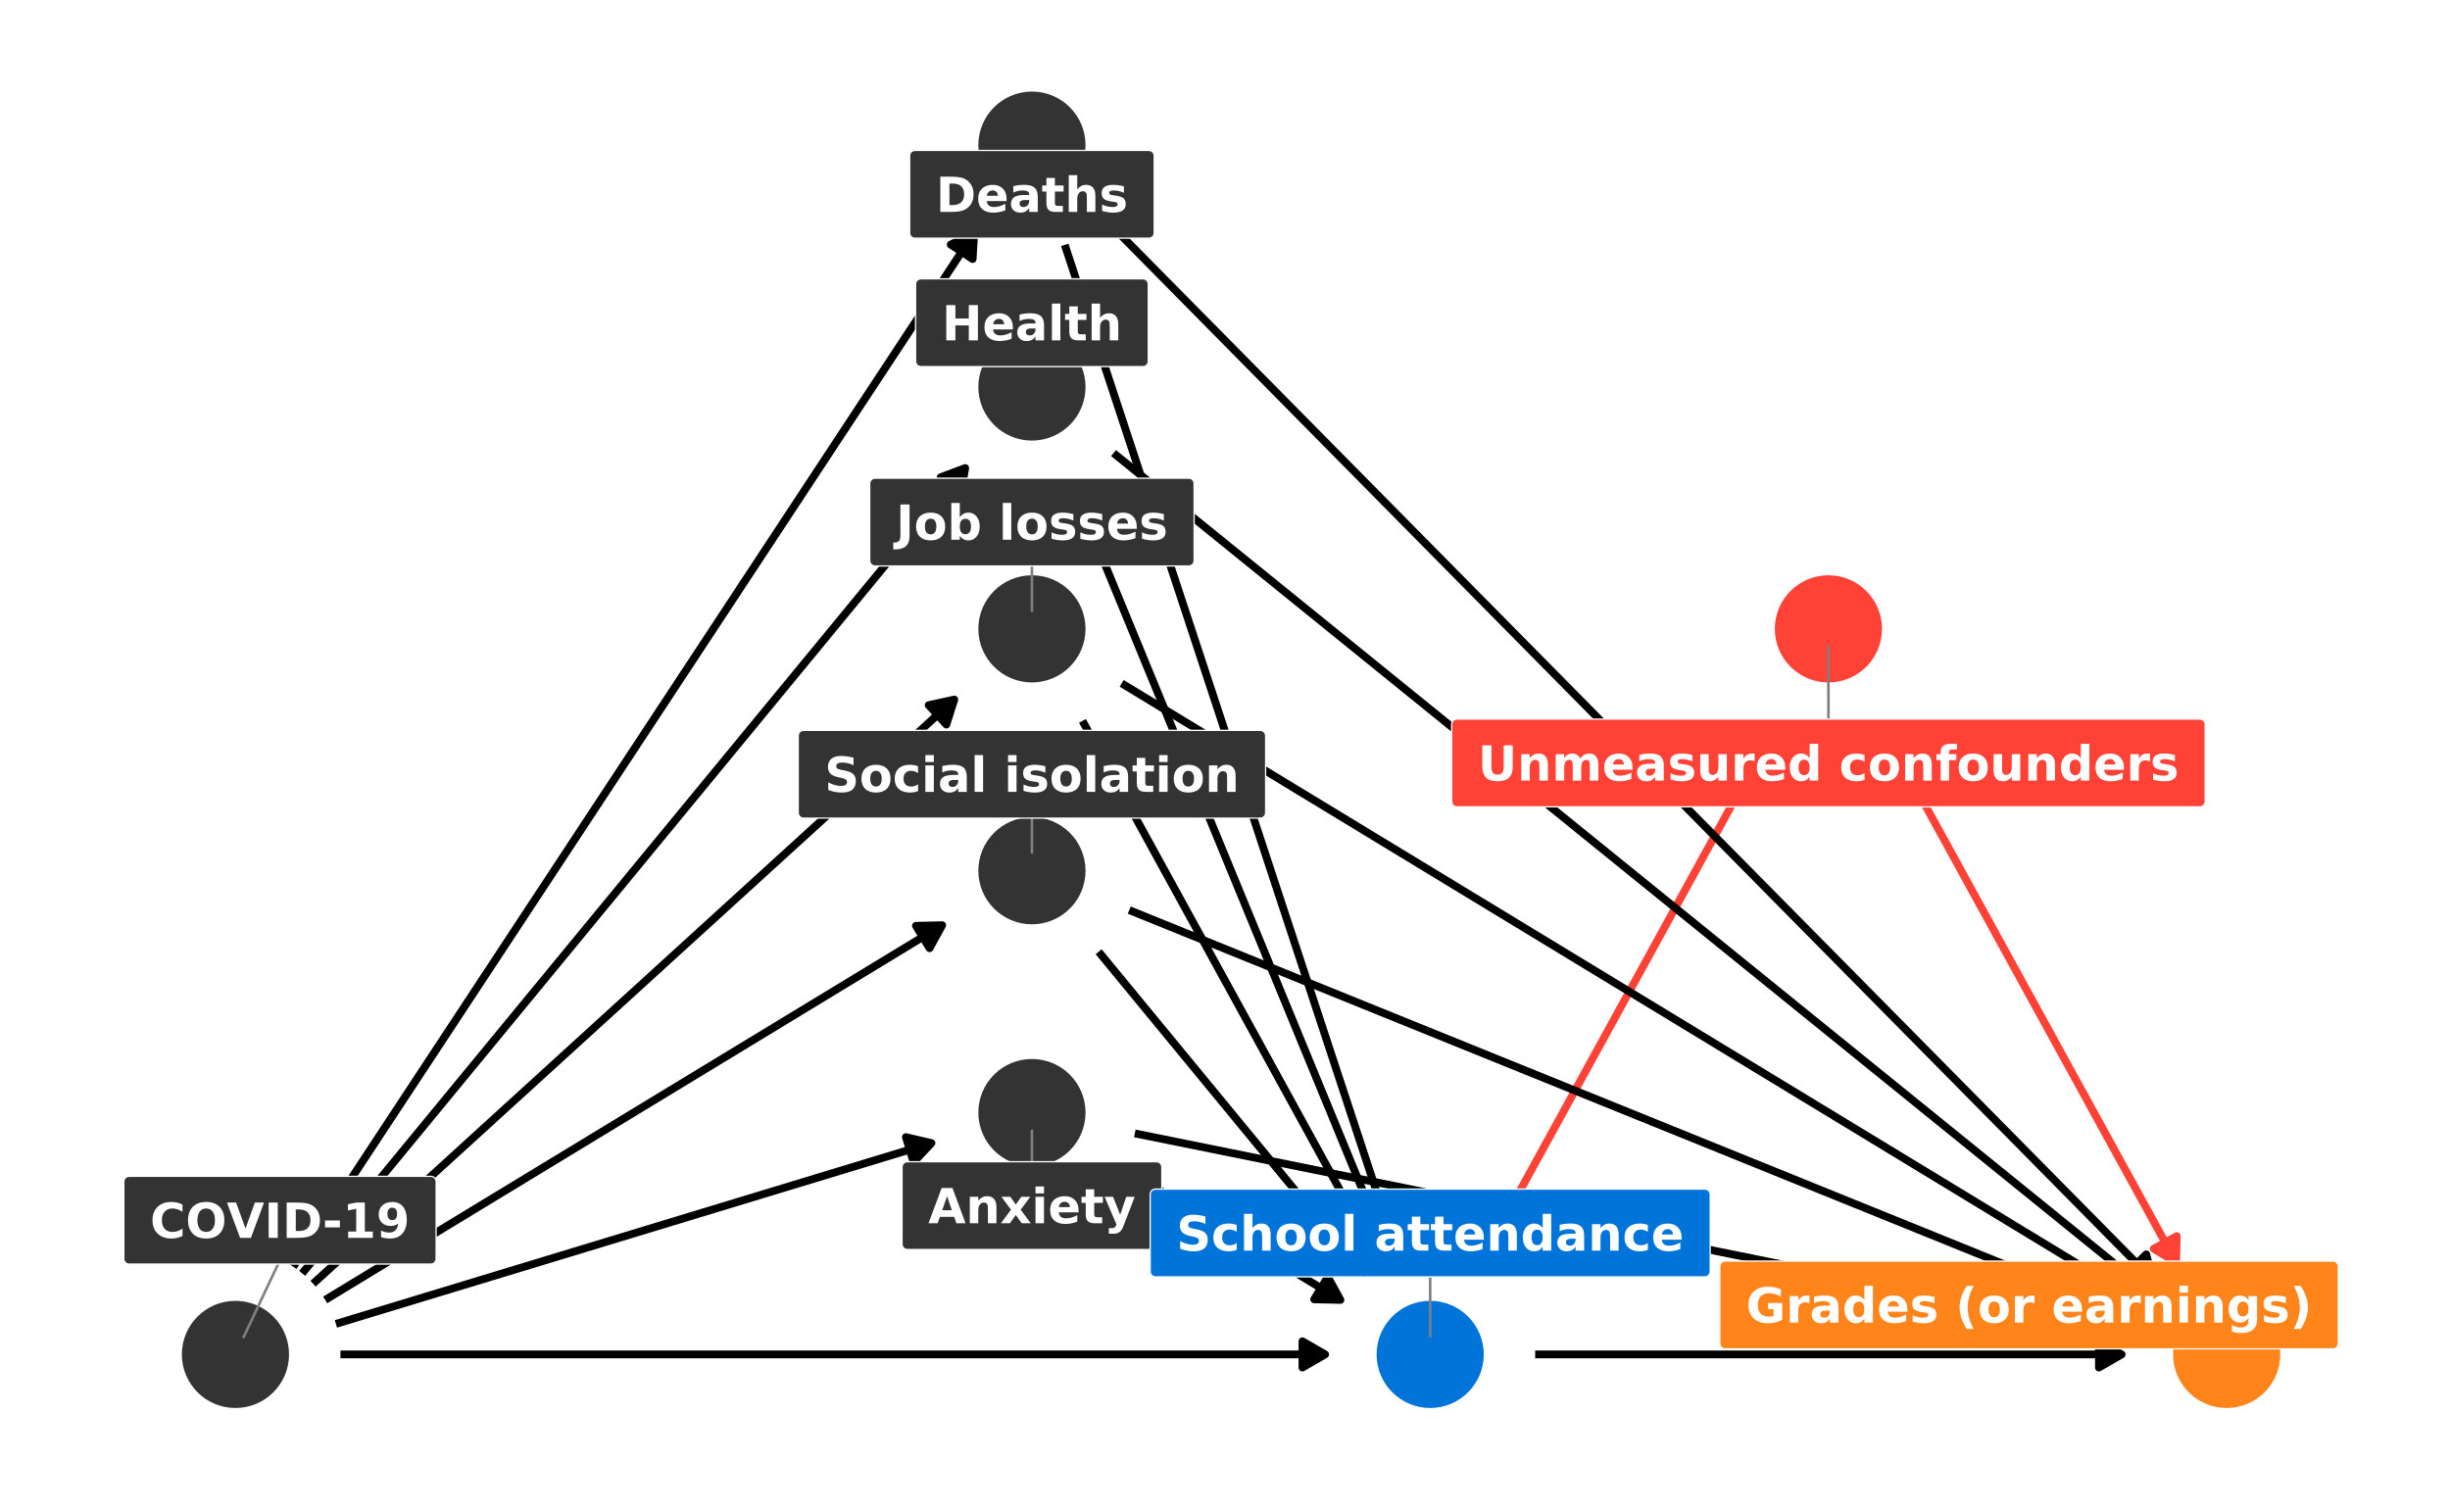 <?xml version="1.0" encoding="UTF-8"?>
<svg xmlns="http://www.w3.org/2000/svg" xmlns:xlink="http://www.w3.org/1999/xlink" width="1008pt" height="622pt" viewBox="0 0 1008 622" version="1.1">
<defs>
<g>
<symbol overflow="visible" id="glyph0-0">
<path style="stroke:none;" d="M 1 3.516 L 1 -14.047 L 10.953 -14.047 L 10.953 3.516 Z M 2.109 2.406 L 9.844 2.406 L 9.844 -12.922 L 2.109 -12.922 Z M 2.109 2.406 "/>
</symbol>
<symbol overflow="visible" id="glyph0-1">
<path style="stroke:none;" d="M 10.641 -2.641 L 4.781 -2.641 L 3.859 0 L 0.094 0 L 5.484 -14.516 L 9.938 -14.516 L 15.328 0 L 11.562 0 Z M 5.719 -5.344 L 9.703 -5.344 L 7.719 -11.125 Z M 5.719 -5.344 "/>
</symbol>
<symbol overflow="visible" id="glyph0-2">
<path style="stroke:none;" d="M 12.625 -6.641 L 12.625 0 L 9.125 0 L 9.125 -5.078 C 9.125 -6.016 9.102 -6.66 9.062 -7.016 C 9.02 -7.379 8.945 -7.645 8.844 -7.812 C 8.707 -8.039 8.52 -8.219 8.281 -8.344 C 8.051 -8.469 7.785 -8.531 7.484 -8.531 C 6.766 -8.531 6.195 -8.25 5.781 -7.688 C 5.363 -7.125 5.156 -6.348 5.156 -5.359 L 5.156 0 L 1.672 0 L 1.672 -10.891 L 5.156 -10.891 L 5.156 -9.297 C 5.676 -9.93 6.234 -10.398 6.828 -10.703 C 7.422 -11.004 8.07 -11.156 8.781 -11.156 C 10.039 -11.156 10.992 -10.77 11.641 -10 C 12.297 -9.227 12.625 -8.109 12.625 -6.641 Z M 12.625 -6.641 "/>
</symbol>
<symbol overflow="visible" id="glyph0-3">
<path style="stroke:none;" d="M 4.422 -5.578 L 0.5 -10.891 L 4.188 -10.891 L 6.406 -7.672 L 8.672 -10.891 L 12.359 -10.891 L 8.422 -5.594 L 12.547 0 L 8.859 0 L 6.406 -3.438 L 3.984 0 L 0.297 0 Z M 4.422 -5.578 "/>
</symbol>
<symbol overflow="visible" id="glyph0-4">
<path style="stroke:none;" d="M 1.672 -10.891 L 5.156 -10.891 L 5.156 0 L 1.672 0 Z M 1.672 -15.141 L 5.156 -15.141 L 5.156 -12.297 L 1.672 -12.297 Z M 1.672 -15.141 "/>
</symbol>
<symbol overflow="visible" id="glyph0-5">
<path style="stroke:none;" d="M 12.547 -5.484 L 12.547 -4.484 L 4.406 -4.484 C 4.488 -3.672 4.781 -3.055 5.281 -2.641 C 5.789 -2.234 6.5 -2.031 7.406 -2.031 C 8.145 -2.031 8.895 -2.141 9.656 -2.359 C 10.426 -2.578 11.219 -2.906 12.031 -3.344 L 12.031 -0.656 C 11.207 -0.344 10.383 -0.109 9.562 0.047 C 8.738 0.203 7.914 0.281 7.094 0.281 C 5.125 0.281 3.594 -0.219 2.5 -1.219 C 1.406 -2.219 0.859 -3.625 0.859 -5.438 C 0.859 -7.219 1.395 -8.613 2.469 -9.625 C 3.539 -10.645 5.016 -11.156 6.891 -11.156 C 8.609 -11.156 9.977 -10.641 11 -9.609 C 12.031 -8.578 12.547 -7.203 12.547 -5.484 Z M 8.969 -6.641 C 8.969 -7.297 8.773 -7.828 8.391 -8.234 C 8.004 -8.641 7.5 -8.844 6.875 -8.844 C 6.195 -8.844 5.645 -8.648 5.219 -8.266 C 4.801 -7.891 4.547 -7.348 4.453 -6.641 Z M 8.969 -6.641 "/>
</symbol>
<symbol overflow="visible" id="glyph0-6">
<path style="stroke:none;" d="M 5.484 -13.984 L 5.484 -10.891 L 9.062 -10.891 L 9.062 -8.406 L 5.484 -8.406 L 5.484 -3.781 C 5.484 -3.281 5.582 -2.938 5.781 -2.75 C 5.977 -2.57 6.375 -2.484 6.969 -2.484 L 8.766 -2.484 L 8.766 0 L 5.781 0 C 4.406 0 3.43 -0.285 2.859 -0.859 C 2.285 -1.43 2 -2.406 2 -3.781 L 2 -8.406 L 0.266 -8.406 L 0.266 -10.891 L 2 -10.891 L 2 -13.984 Z M 5.484 -13.984 "/>
</symbol>
<symbol overflow="visible" id="glyph0-7">
<path style="stroke:none;" d="M 0.25 -10.891 L 3.719 -10.891 L 6.656 -3.5 L 9.141 -10.891 L 12.625 -10.891 L 8.047 1.031 C 7.586 2.238 7.051 3.082 6.438 3.562 C 5.82 4.051 5.008 4.297 4 4.297 L 2 4.297 L 2 2.016 L 3.078 2.016 C 3.672 2.016 4.102 1.922 4.375 1.734 C 4.645 1.547 4.852 1.207 5 0.719 L 5.094 0.422 Z M 0.25 -10.891 "/>
</symbol>
<symbol overflow="visible" id="glyph0-8">
<path style="stroke:none;" d="M 5.578 -11.688 L 5.578 -2.828 L 6.922 -2.828 C 8.453 -2.828 9.617 -3.207 10.422 -3.969 C 11.234 -4.727 11.641 -5.832 11.641 -7.281 C 11.641 -8.719 11.234 -9.812 10.422 -10.562 C 9.617 -11.312 8.453 -11.688 6.922 -11.688 Z M 1.828 -14.516 L 5.781 -14.516 C 7.977 -14.516 9.617 -14.359 10.703 -14.047 C 11.785 -13.734 12.711 -13.203 13.484 -12.453 C 14.16 -11.797 14.664 -11.039 15 -10.188 C 15.332 -9.332 15.5 -8.363 15.5 -7.281 C 15.5 -6.176 15.332 -5.191 15 -4.328 C 14.664 -3.473 14.16 -2.723 13.484 -2.078 C 12.703 -1.316 11.766 -0.781 10.672 -0.469 C 9.586 -0.156 7.957 0 5.781 0 L 1.828 0 Z M 1.828 -14.516 "/>
</symbol>
<symbol overflow="visible" id="glyph0-9">
<path style="stroke:none;" d="M 6.562 -4.906 C 5.832 -4.906 5.285 -4.781 4.922 -4.531 C 4.555 -4.281 4.375 -3.914 4.375 -3.438 C 4.375 -3 4.52 -2.656 4.812 -2.406 C 5.102 -2.156 5.516 -2.031 6.047 -2.031 C 6.691 -2.031 7.238 -2.266 7.688 -2.734 C 8.133 -3.203 8.359 -3.789 8.359 -4.5 L 8.359 -4.906 Z M 11.875 -6.219 L 11.875 0 L 8.359 0 L 8.359 -1.609 C 7.898 -0.953 7.379 -0.473 6.797 -0.172 C 6.211 0.129 5.5 0.281 4.656 0.281 C 3.531 0.281 2.613 -0.047 1.906 -0.703 C 1.207 -1.359 0.859 -2.211 0.859 -3.266 C 0.859 -4.547 1.297 -5.484 2.172 -6.078 C 3.047 -6.672 4.426 -6.969 6.312 -6.969 L 8.359 -6.969 L 8.359 -7.25 C 8.359 -7.801 8.141 -8.203 7.703 -8.453 C 7.273 -8.711 6.602 -8.844 5.688 -8.844 C 4.938 -8.844 4.238 -8.766 3.594 -8.609 C 2.957 -8.461 2.363 -8.242 1.812 -7.953 L 1.812 -10.609 C 2.551 -10.785 3.297 -10.922 4.047 -11.016 C 4.805 -11.109 5.562 -11.156 6.312 -11.156 C 8.281 -11.156 9.695 -10.766 10.562 -9.984 C 11.438 -9.211 11.875 -7.957 11.875 -6.219 Z M 11.875 -6.219 "/>
</symbol>
<symbol overflow="visible" id="glyph0-10">
<path style="stroke:none;" d="M 12.625 -6.641 L 12.625 0 L 9.125 0 L 9.125 -5.062 C 9.125 -6.008 9.102 -6.66 9.062 -7.016 C 9.02 -7.379 8.945 -7.645 8.844 -7.812 C 8.707 -8.039 8.52 -8.219 8.281 -8.344 C 8.051 -8.469 7.785 -8.531 7.484 -8.531 C 6.766 -8.531 6.195 -8.25 5.781 -7.688 C 5.363 -7.125 5.156 -6.348 5.156 -5.359 L 5.156 0 L 1.672 0 L 1.672 -15.141 L 5.156 -15.141 L 5.156 -9.297 C 5.676 -9.93 6.234 -10.398 6.828 -10.703 C 7.422 -11.004 8.07 -11.156 8.781 -11.156 C 10.039 -11.156 10.992 -10.77 11.641 -10 C 12.297 -9.227 12.625 -8.109 12.625 -6.641 Z M 12.625 -6.641 "/>
</symbol>
<symbol overflow="visible" id="glyph0-11">
<path style="stroke:none;" d="M 10.188 -10.547 L 10.188 -7.906 C 9.438 -8.219 8.711 -8.453 8.016 -8.609 C 7.328 -8.766 6.676 -8.844 6.062 -8.844 C 5.395 -8.844 4.898 -8.758 4.578 -8.594 C 4.266 -8.426 4.109 -8.172 4.109 -7.828 C 4.109 -7.547 4.227 -7.332 4.469 -7.188 C 4.707 -7.039 5.145 -6.93 5.781 -6.859 L 6.391 -6.766 C 8.172 -6.547 9.367 -6.176 9.984 -5.656 C 10.609 -5.133 10.922 -4.316 10.922 -3.203 C 10.922 -2.047 10.488 -1.176 9.625 -0.594 C 8.77 -0.008 7.492 0.281 5.797 0.281 C 5.078 0.281 4.332 0.223 3.562 0.109 C 2.789 -0.004 2.004 -0.176 1.203 -0.406 L 1.203 -3.047 C 1.891 -2.703 2.598 -2.445 3.328 -2.281 C 4.055 -2.113 4.797 -2.031 5.547 -2.031 C 6.234 -2.031 6.75 -2.125 7.094 -2.312 C 7.438 -2.5 7.609 -2.781 7.609 -3.156 C 7.609 -3.469 7.488 -3.695 7.25 -3.844 C 7.008 -4 6.539 -4.117 5.844 -4.203 L 5.219 -4.281 C 3.676 -4.477 2.594 -4.836 1.969 -5.359 C 1.344 -5.879 1.031 -6.676 1.031 -7.75 C 1.031 -8.906 1.426 -9.758 2.219 -10.312 C 3.008 -10.875 4.223 -11.156 5.859 -11.156 C 6.492 -11.156 7.164 -11.102 7.875 -11 C 8.582 -10.906 9.352 -10.754 10.188 -10.547 Z M 10.188 -10.547 "/>
</symbol>
<symbol overflow="visible" id="glyph0-12">
<path style="stroke:none;" d="M 1.828 -14.516 L 5.578 -14.516 L 5.578 -8.984 L 11.094 -8.984 L 11.094 -14.516 L 14.844 -14.516 L 14.844 0 L 11.094 0 L 11.094 -6.156 L 5.578 -6.156 L 5.578 0 L 1.828 0 Z M 1.828 -14.516 "/>
</symbol>
<symbol overflow="visible" id="glyph0-13">
<path style="stroke:none;" d="M 1.672 -15.141 L 5.156 -15.141 L 5.156 0 L 1.672 0 Z M 1.672 -15.141 "/>
</symbol>
<symbol overflow="visible" id="glyph0-14">
<path style="stroke:none;" d="M 13.344 -0.797 C 12.656 -0.441 11.938 -0.176 11.188 0 C 10.445 0.188 9.672 0.281 8.859 0.281 C 6.441 0.281 4.523 -0.395 3.109 -1.75 C 1.703 -3.102 1 -4.938 1 -7.25 C 1 -9.57 1.703 -11.406 3.109 -12.75 C 4.523 -14.102 6.441 -14.781 8.859 -14.781 C 9.672 -14.781 10.445 -14.688 11.188 -14.5 C 11.938 -14.32 12.656 -14.055 13.344 -13.703 L 13.344 -10.703 C 12.656 -11.172 11.973 -11.516 11.297 -11.734 C 10.617 -11.961 9.906 -12.078 9.156 -12.078 C 7.82 -12.078 6.77 -11.645 6 -10.781 C 5.238 -9.926 4.859 -8.75 4.859 -7.25 C 4.859 -5.75 5.238 -4.57 6 -3.719 C 6.77 -2.863 7.82 -2.438 9.156 -2.438 C 9.906 -2.438 10.617 -2.547 11.297 -2.766 C 11.973 -2.984 12.656 -3.328 13.344 -3.797 Z M 13.344 -0.797 "/>
</symbol>
<symbol overflow="visible" id="glyph0-15">
<path style="stroke:none;" d="M 8.469 -12.078 C 7.32 -12.078 6.43 -11.656 5.797 -10.812 C 5.172 -9.969 4.859 -8.781 4.859 -7.25 C 4.859 -5.727 5.172 -4.547 5.797 -3.703 C 6.43 -2.859 7.32 -2.438 8.469 -2.438 C 9.613 -2.438 10.5 -2.859 11.125 -3.703 C 11.758 -4.547 12.078 -5.727 12.078 -7.25 C 12.078 -8.781 11.758 -9.969 11.125 -10.812 C 10.5 -11.656 9.613 -12.078 8.469 -12.078 Z M 8.469 -14.781 C 10.801 -14.781 12.629 -14.113 13.953 -12.781 C 15.273 -11.445 15.938 -9.602 15.938 -7.25 C 15.938 -4.895 15.273 -3.051 13.953 -1.719 C 12.629 -0.383 10.801 0.281 8.469 0.281 C 6.133 0.281 4.305 -0.383 2.984 -1.719 C 1.66 -3.051 1 -4.895 1 -7.25 C 1 -9.602 1.66 -11.445 2.984 -12.781 C 4.305 -14.113 6.133 -14.781 8.469 -14.781 Z M 8.469 -14.781 "/>
</symbol>
<symbol overflow="visible" id="glyph0-16">
<path style="stroke:none;" d="M 0.094 -14.516 L 3.859 -14.516 L 7.719 -3.797 L 11.562 -14.516 L 15.328 -14.516 L 9.938 0 L 5.484 0 Z M 0.094 -14.516 "/>
</symbol>
<symbol overflow="visible" id="glyph0-17">
<path style="stroke:none;" d="M 1.828 -14.516 L 5.578 -14.516 L 5.578 0 L 1.828 0 Z M 1.828 -14.516 "/>
</symbol>
<symbol overflow="visible" id="glyph0-18">
<path style="stroke:none;" d="M 1.078 -7.156 L 7.188 -7.156 L 7.188 -4.312 L 1.078 -4.312 Z M 1.078 -7.156 "/>
</symbol>
<symbol overflow="visible" id="glyph0-19">
<path style="stroke:none;" d="M 2.328 -2.594 L 5.641 -2.594 L 5.641 -11.969 L 2.25 -11.281 L 2.25 -13.828 L 5.625 -14.516 L 9.188 -14.516 L 9.188 -2.594 L 12.484 -2.594 L 12.484 0 L 2.328 0 Z M 2.328 -2.594 "/>
</symbol>
<symbol overflow="visible" id="glyph0-20">
<path style="stroke:none;" d="M 2 -0.328 L 2 -3 C 2.594 -2.727 3.16 -2.52 3.703 -2.375 C 4.242 -2.238 4.785 -2.172 5.328 -2.172 C 6.441 -2.172 7.305 -2.477 7.922 -3.094 C 8.547 -3.719 8.914 -4.641 9.031 -5.859 C 8.582 -5.535 8.109 -5.289 7.609 -5.125 C 7.117 -4.969 6.578 -4.891 5.984 -4.891 C 4.504 -4.891 3.305 -5.32 2.391 -6.188 C 1.484 -7.051 1.031 -8.188 1.031 -9.594 C 1.031 -11.164 1.535 -12.422 2.547 -13.359 C 3.566 -14.297 4.93 -14.766 6.641 -14.766 C 8.523 -14.766 9.988 -14.125 11.031 -12.844 C 12.07 -11.57 12.594 -9.77 12.594 -7.438 C 12.594 -5.031 11.984 -3.141 10.766 -1.766 C 9.555 -0.398 7.895 0.281 5.781 0.281 C 5.094 0.281 4.438 0.227 3.812 0.125 C 3.195 0.031 2.594 -0.117 2 -0.328 Z M 6.609 -7.312 C 7.266 -7.312 7.758 -7.523 8.094 -7.953 C 8.426 -8.379 8.594 -9.016 8.594 -9.859 C 8.594 -10.703 8.426 -11.336 8.094 -11.766 C 7.758 -12.191 7.266 -12.406 6.609 -12.406 C 5.953 -12.406 5.457 -12.191 5.125 -11.766 C 4.801 -11.336 4.641 -10.703 4.641 -9.859 C 4.641 -9.016 4.801 -8.379 5.125 -7.953 C 5.457 -7.523 5.953 -7.312 6.609 -7.312 Z M 6.609 -7.312 "/>
</symbol>
<symbol overflow="visible" id="glyph0-21">
<path style="stroke:none;" d="M 11.938 -14.062 L 11.938 -10.984 C 11.133 -11.348 10.352 -11.617 9.594 -11.797 C 8.844 -11.984 8.129 -12.078 7.453 -12.078 C 6.555 -12.078 5.895 -11.953 5.469 -11.703 C 5.039 -11.453 4.828 -11.066 4.828 -10.547 C 4.828 -10.16 4.969 -9.859 5.25 -9.641 C 5.539 -9.422 6.066 -9.234 6.828 -9.078 L 8.422 -8.766 C 10.035 -8.441 11.18 -7.945 11.859 -7.281 C 12.547 -6.625 12.891 -5.688 12.891 -4.469 C 12.891 -2.863 12.41 -1.672 11.453 -0.891 C 10.504 -0.109 9.055 0.281 7.109 0.281 C 6.191 0.281 5.27 0.191 4.344 0.016 C 3.414 -0.16 2.488 -0.422 1.562 -0.766 L 1.562 -3.922 C 2.488 -3.43 3.383 -3.062 4.25 -2.812 C 5.113 -2.562 5.945 -2.438 6.75 -2.438 C 7.562 -2.438 8.188 -2.57 8.625 -2.844 C 9.062 -3.113 9.281 -3.5 9.281 -4 C 9.281 -4.457 9.129 -4.805 8.828 -5.047 C 8.535 -5.297 7.953 -5.52 7.078 -5.719 L 5.625 -6.047 C 4.164 -6.348 3.102 -6.836 2.438 -7.516 C 1.77 -8.203 1.438 -9.125 1.438 -10.281 C 1.438 -11.727 1.898 -12.836 2.828 -13.609 C 3.766 -14.391 5.109 -14.781 6.859 -14.781 C 7.648 -14.781 8.469 -14.719 9.312 -14.594 C 10.156 -14.477 11.031 -14.301 11.938 -14.062 Z M 11.938 -14.062 "/>
</symbol>
<symbol overflow="visible" id="glyph0-22">
<path style="stroke:none;" d="M 6.859 -8.672 C 6.086 -8.672 5.5 -8.391 5.094 -7.828 C 4.688 -7.273 4.484 -6.477 4.484 -5.438 C 4.484 -4.395 4.688 -3.594 5.094 -3.031 C 5.5 -2.477 6.086 -2.203 6.859 -2.203 C 7.617 -2.203 8.195 -2.477 8.594 -3.031 C 9 -3.594 9.203 -4.395 9.203 -5.438 C 9.203 -6.477 9 -7.273 8.594 -7.828 C 8.195 -8.391 7.617 -8.672 6.859 -8.672 Z M 6.859 -11.156 C 8.734 -11.156 10.195 -10.648 11.25 -9.641 C 12.301 -8.629 12.828 -7.227 12.828 -5.438 C 12.828 -3.645 12.301 -2.242 11.25 -1.234 C 10.195 -0.223 8.734 0.281 6.859 0.281 C 4.973 0.281 3.5 -0.223 2.438 -1.234 C 1.383 -2.242 0.859 -3.645 0.859 -5.438 C 0.859 -7.227 1.383 -8.629 2.438 -9.641 C 3.5 -10.648 4.973 -11.156 6.859 -11.156 Z M 6.859 -11.156 "/>
</symbol>
<symbol overflow="visible" id="glyph0-23">
<path style="stroke:none;" d="M 10.469 -10.547 L 10.469 -7.719 C 10 -8.039 9.523 -8.281 9.047 -8.438 C 8.578 -8.594 8.082 -8.672 7.562 -8.672 C 6.594 -8.672 5.836 -8.383 5.297 -7.812 C 4.754 -7.25 4.484 -6.457 4.484 -5.438 C 4.484 -4.414 4.754 -3.617 5.297 -3.047 C 5.836 -2.484 6.594 -2.203 7.562 -2.203 C 8.113 -2.203 8.633 -2.281 9.125 -2.438 C 9.613 -2.602 10.062 -2.848 10.469 -3.172 L 10.469 -0.328 C 9.926 -0.117 9.375 0.031 8.812 0.125 C 8.25 0.227 7.688 0.281 7.125 0.281 C 5.164 0.281 3.629 -0.223 2.516 -1.234 C 1.41 -2.242 0.859 -3.645 0.859 -5.438 C 0.859 -7.227 1.41 -8.629 2.516 -9.641 C 3.629 -10.648 5.164 -11.156 7.125 -11.156 C 7.695 -11.156 8.258 -11.102 8.812 -11 C 9.375 -10.906 9.926 -10.754 10.469 -10.547 Z M 10.469 -10.547 "/>
</symbol>
<symbol overflow="visible" id="glyph0-24">
<path style="stroke:none;" d=""/>
</symbol>
<symbol overflow="visible" id="glyph0-25">
<path style="stroke:none;" d="M 1.828 -14.516 L 5.578 -14.516 L 5.578 -1.406 C 5.578 0.395 5.082 1.742 4.094 2.641 C 3.113 3.535 1.629 3.984 -0.359 3.984 L -1.125 3.984 L -1.125 1.156 L -0.531 1.156 C 0.238 1.156 0.82 0.938 1.219 0.5 C 1.625 0.07 1.828 -0.562 1.828 -1.406 Z M 1.828 -14.516 "/>
</symbol>
<symbol overflow="visible" id="glyph0-26">
<path style="stroke:none;" d="M 7.469 -2.25 C 8.219 -2.25 8.785 -2.52 9.172 -3.062 C 9.566 -3.602 9.766 -4.395 9.766 -5.438 C 9.766 -6.477 9.566 -7.27 9.172 -7.812 C 8.785 -8.352 8.219 -8.625 7.469 -8.625 C 6.727 -8.625 6.156 -8.348 5.75 -7.797 C 5.352 -7.254 5.156 -6.469 5.156 -5.438 C 5.156 -4.406 5.352 -3.613 5.75 -3.062 C 6.156 -2.52 6.727 -2.25 7.469 -2.25 Z M 5.156 -9.297 C 5.633 -9.93 6.164 -10.398 6.75 -10.703 C 7.332 -11.004 8.004 -11.156 8.766 -11.156 C 10.109 -11.156 11.207 -10.617 12.062 -9.547 C 12.926 -8.484 13.359 -7.113 13.359 -5.438 C 13.359 -3.758 12.926 -2.383 12.062 -1.312 C 11.207 -0.25 10.109 0.281 8.766 0.281 C 8.004 0.281 7.332 0.129 6.75 -0.172 C 6.164 -0.473 5.633 -0.941 5.156 -1.578 L 5.156 0 L 1.672 0 L 1.672 -15.141 L 5.156 -15.141 Z M 5.156 -9.297 "/>
</symbol>
<symbol overflow="visible" id="glyph0-27">
<path style="stroke:none;" d="M 9.078 -9.297 L 9.078 -15.141 L 12.594 -15.141 L 12.594 0 L 9.078 0 L 9.078 -1.578 C 8.598 -0.93 8.07 -0.457 7.5 -0.156 C 6.926 0.133 6.258 0.281 5.5 0.281 C 4.156 0.281 3.051 -0.25 2.188 -1.312 C 1.32 -2.383 0.891 -3.758 0.891 -5.438 C 0.891 -7.113 1.32 -8.484 2.188 -9.547 C 3.051 -10.617 4.156 -11.156 5.5 -11.156 C 6.25 -11.156 6.91 -11.004 7.484 -10.703 C 8.066 -10.398 8.598 -9.93 9.078 -9.297 Z M 6.797 -2.25 C 7.535 -2.25 8.098 -2.52 8.484 -3.062 C 8.879 -3.602 9.078 -4.395 9.078 -5.438 C 9.078 -6.477 8.879 -7.27 8.484 -7.812 C 8.098 -8.352 7.535 -8.625 6.797 -8.625 C 6.055 -8.625 5.488 -8.352 5.094 -7.812 C 4.695 -7.27 4.5 -6.477 4.5 -5.438 C 4.5 -4.395 4.695 -3.602 5.094 -3.062 C 5.488 -2.52 6.055 -2.25 6.797 -2.25 Z M 6.797 -2.25 "/>
</symbol>
<symbol overflow="visible" id="glyph0-28">
<path style="stroke:none;" d="M 1.828 -14.516 L 5.578 -14.516 L 5.578 -5.812 C 5.578 -4.613 5.77 -3.754 6.156 -3.234 C 6.551 -2.723 7.191 -2.469 8.078 -2.469 C 8.973 -2.469 9.617 -2.723 10.016 -3.234 C 10.41 -3.754 10.609 -4.613 10.609 -5.812 L 10.609 -14.516 L 14.344 -14.516 L 14.344 -5.812 C 14.344 -3.758 13.828 -2.227 12.797 -1.219 C 11.766 -0.219 10.191 0.281 8.078 0.281 C 5.973 0.281 4.406 -0.219 3.375 -1.219 C 2.344 -2.227 1.828 -3.758 1.828 -5.812 Z M 1.828 -14.516 "/>
</symbol>
<symbol overflow="visible" id="glyph0-29">
<path style="stroke:none;" d="M 11.766 -9.078 C 12.211 -9.754 12.738 -10.27 13.344 -10.625 C 13.945 -10.977 14.613 -11.156 15.344 -11.156 C 16.594 -11.156 17.547 -10.77 18.203 -10 C 18.859 -9.227 19.188 -8.109 19.188 -6.641 L 19.188 0 L 15.688 0 L 15.688 -5.688 C 15.688 -5.77 15.688 -5.852 15.688 -5.938 C 15.695 -6.031 15.703 -6.16 15.703 -6.328 C 15.703 -7.098 15.586 -7.656 15.359 -8 C 15.129 -8.352 14.766 -8.531 14.266 -8.531 C 13.598 -8.531 13.082 -8.254 12.719 -7.703 C 12.363 -7.16 12.18 -6.375 12.172 -5.344 L 12.172 0 L 8.672 0 L 8.672 -5.688 C 8.672 -6.883 8.566 -7.656 8.359 -8 C 8.148 -8.352 7.781 -8.531 7.25 -8.531 C 6.582 -8.531 6.066 -8.254 5.703 -7.703 C 5.336 -7.16 5.156 -6.379 5.156 -5.359 L 5.156 0 L 1.656 0 L 1.656 -10.891 L 5.156 -10.891 L 5.156 -9.297 C 5.582 -9.91 6.07 -10.375 6.625 -10.688 C 7.188 -11 7.801 -11.156 8.469 -11.156 C 9.219 -11.156 9.879 -10.973 10.453 -10.609 C 11.035 -10.242 11.473 -9.734 11.766 -9.078 Z M 11.766 -9.078 "/>
</symbol>
<symbol overflow="visible" id="glyph0-30">
<path style="stroke:none;" d="M 1.562 -4.234 L 1.562 -10.891 L 5.062 -10.891 L 5.062 -9.812 C 5.062 -9.219 5.055 -8.473 5.047 -7.578 C 5.035 -6.691 5.031 -6.098 5.031 -5.797 C 5.031 -4.922 5.051 -4.289 5.094 -3.906 C 5.145 -3.52 5.227 -3.238 5.344 -3.062 C 5.477 -2.832 5.66 -2.656 5.891 -2.531 C 6.129 -2.414 6.395 -2.359 6.688 -2.359 C 7.414 -2.359 7.988 -2.633 8.406 -3.188 C 8.82 -3.75 9.031 -4.523 9.031 -5.516 L 9.031 -10.891 L 12.516 -10.891 L 12.516 0 L 9.031 0 L 9.031 -1.578 C 8.5 -0.941 7.941 -0.473 7.359 -0.172 C 6.773 0.129 6.129 0.281 5.422 0.281 C 4.16 0.281 3.203 -0.102 2.547 -0.875 C 1.891 -1.645 1.562 -2.766 1.562 -4.234 Z M 1.562 -4.234 "/>
</symbol>
<symbol overflow="visible" id="glyph0-31">
<path style="stroke:none;" d="M 9.766 -7.922 C 9.461 -8.066 9.16 -8.172 8.859 -8.234 C 8.555 -8.305 8.254 -8.344 7.953 -8.344 C 7.055 -8.344 6.363 -8.055 5.875 -7.484 C 5.395 -6.91 5.156 -6.086 5.156 -5.016 L 5.156 0 L 1.672 0 L 1.672 -10.891 L 5.156 -10.891 L 5.156 -9.109 C 5.602 -9.816 6.113 -10.332 6.688 -10.656 C 7.27 -10.988 7.969 -11.156 8.781 -11.156 C 8.895 -11.156 9.02 -11.148 9.156 -11.141 C 9.301 -11.129 9.5 -11.109 9.75 -11.078 Z M 9.766 -7.922 "/>
</symbol>
<symbol overflow="visible" id="glyph0-32">
<path style="stroke:none;" d="M 8.844 -15.141 L 8.844 -12.844 L 6.922 -12.844 C 6.422 -12.844 6.07 -12.754 5.875 -12.578 C 5.688 -12.398 5.594 -12.094 5.594 -11.656 L 5.594 -10.891 L 8.562 -10.891 L 8.562 -8.406 L 5.594 -8.406 L 5.594 0 L 2.109 0 L 2.109 -8.406 L 0.375 -8.406 L 0.375 -10.891 L 2.109 -10.891 L 2.109 -11.656 C 2.109 -12.844 2.438 -13.719 3.094 -14.281 C 3.758 -14.852 4.785 -15.141 6.172 -15.141 Z M 8.844 -15.141 "/>
</symbol>
<symbol overflow="visible" id="glyph0-33">
<path style="stroke:none;" d="M 14.891 -1.078 C 13.953 -0.629 12.977 -0.289 11.969 -0.062 C 10.969 0.164 9.93 0.281 8.859 0.281 C 6.441 0.281 4.523 -0.395 3.109 -1.75 C 1.703 -3.102 1 -4.938 1 -7.25 C 1 -9.594 1.719 -11.43 3.156 -12.766 C 4.594 -14.109 6.562 -14.781 9.062 -14.781 C 10.031 -14.781 10.957 -14.688 11.844 -14.5 C 12.727 -14.32 13.562 -14.055 14.344 -13.703 L 14.344 -10.703 C 13.531 -11.16 12.723 -11.504 11.922 -11.734 C 11.129 -11.961 10.328 -12.078 9.516 -12.078 C 8.023 -12.078 6.875 -11.66 6.062 -10.828 C 5.258 -9.992 4.859 -8.801 4.859 -7.25 C 4.859 -5.707 5.25 -4.52 6.031 -3.688 C 6.812 -2.852 7.914 -2.438 9.344 -2.438 C 9.738 -2.438 10.102 -2.457 10.438 -2.5 C 10.77 -2.551 11.066 -2.629 11.328 -2.734 L 11.328 -5.547 L 9.047 -5.547 L 9.047 -8.062 L 14.891 -8.062 Z M 14.891 -1.078 "/>
</symbol>
<symbol overflow="visible" id="glyph0-34">
<path style="stroke:none;" d="M 7.516 2.625 L 4.625 2.625 C 3.625 1.02 2.891 -0.5 2.422 -1.938 C 1.953 -3.383 1.719 -4.816 1.719 -6.234 C 1.719 -7.648 1.953 -9.086 2.422 -10.547 C 2.898 -12.004 3.633 -13.523 4.625 -15.109 L 7.516 -15.109 C 6.68 -13.578 6.055 -12.078 5.641 -10.609 C 5.223 -9.141 5.016 -7.688 5.016 -6.25 C 5.016 -4.82 5.219 -3.367 5.625 -1.891 C 6.039 -0.422 6.672 1.082 7.516 2.625 Z M 7.516 2.625 "/>
</symbol>
<symbol overflow="visible" id="glyph0-35">
<path style="stroke:none;" d="M 9.078 -1.844 C 8.598 -1.207 8.07 -0.738 7.5 -0.438 C 6.926 -0.145 6.258 0 5.5 0 C 4.164 0 3.062 -0.52 2.188 -1.562 C 1.32 -2.613 0.891 -3.953 0.891 -5.578 C 0.891 -7.203 1.32 -8.535 2.188 -9.578 C 3.062 -10.617 4.164 -11.141 5.5 -11.141 C 6.258 -11.141 6.926 -10.988 7.5 -10.688 C 8.07 -10.395 8.598 -9.926 9.078 -9.281 L 9.078 -10.891 L 12.594 -10.891 L 12.594 -1.094 C 12.594 0.656 12.035 1.988 10.922 2.906 C 9.816 3.832 8.219 4.297 6.125 4.297 C 5.438 4.297 4.773 4.242 4.141 4.141 C 3.504 4.035 2.867 3.879 2.234 3.672 L 2.234 0.953 C 2.836 1.305 3.43 1.566 4.016 1.734 C 4.598 1.91 5.188 2 5.781 2 C 6.914 2 7.75 1.75 8.281 1.25 C 8.812 0.75 9.078 -0.031 9.078 -1.094 Z M 6.797 -8.625 C 6.066 -8.625 5.5 -8.359 5.094 -7.828 C 4.695 -7.297 4.5 -6.547 4.5 -5.578 C 4.5 -4.578 4.691 -3.816 5.078 -3.297 C 5.473 -2.785 6.047 -2.531 6.797 -2.531 C 7.516 -2.531 8.07 -2.797 8.469 -3.328 C 8.875 -3.859 9.078 -4.609 9.078 -5.578 C 9.078 -6.547 8.875 -7.297 8.469 -7.828 C 8.07 -8.359 7.516 -8.625 6.797 -8.625 Z M 6.797 -8.625 "/>
</symbol>
<symbol overflow="visible" id="glyph0-36">
<path style="stroke:none;" d="M 1.594 2.625 C 2.426 1.082 3.047 -0.422 3.453 -1.891 C 3.867 -3.367 4.078 -4.82 4.078 -6.25 C 4.078 -7.688 3.867 -9.141 3.453 -10.609 C 3.047 -12.078 2.426 -13.578 1.594 -15.109 L 4.484 -15.109 C 5.473 -13.523 6.203 -12.004 6.672 -10.547 C 7.148 -9.086 7.391 -7.648 7.391 -6.234 C 7.391 -4.816 7.148 -3.383 6.672 -1.938 C 6.203 -0.5 5.473 1.02 4.484 2.625 Z M 1.594 2.625 "/>
</symbol>
</g>
</defs>
<g id="surface114">
<rect x="0" y="0" width="1008" height="622" style="fill:rgb(100%,100%,100%);fill-opacity:1;stroke:none;"/>
<path style="fill:none;stroke-width:3.201;stroke-linecap:butt;stroke-linejoin:round;stroke:rgb(100%,25.49%,21.176%);stroke-opacity:1;stroke-miterlimit:1;" d="M 773.047 296.621 L 773.781 297.953 L 775.434 300.969 L 778.746 307 L 780.398 310.016 L 783.711 316.047 L 785.363 319.062 L 788.676 325.094 L 790.328 328.109 L 795.297 337.156 L 796.949 340.172 L 800.262 346.203 L 801.914 349.219 L 805.227 355.25 L 806.879 358.266 L 810.191 364.297 L 811.844 367.312 L 815.156 373.344 L 816.809 376.359 L 821.777 385.406 L 823.43 388.422 L 826.742 394.453 L 828.395 397.469 L 831.707 403.5 L 833.359 406.516 L 836.672 412.547 L 838.324 415.562 L 843.293 424.609 L 844.945 427.625 L 848.258 433.656 L 849.91 436.672 L 853.223 442.703 L 854.875 445.719 L 858.188 451.75 L 859.84 454.766 L 864.809 463.812 L 866.461 466.828 L 869.773 472.859 L 871.426 475.875 L 874.738 481.906 L 876.391 484.922 L 879.703 490.953 L 881.355 493.969 L 884.668 500 L 886.32 503.016 L 891.289 512.062 L 892.941 515.078 L 894.598 518.094 L 895.328 519.426 "/>
<path style="fill-rule:nonzero;fill:rgb(100%,25.49%,21.176%);fill-opacity:1;stroke-width:3.201;stroke-linecap:butt;stroke-linejoin:round;stroke:rgb(100%,25.49%,21.176%);stroke-opacity:1;stroke-miterlimit:1;" d="M 886.094 513.824 L 895.328 519.426 L 895.562 508.629 Z M 886.094 513.824 "/>
<path style="fill:none;stroke-width:3.201;stroke-linecap:butt;stroke-linejoin:round;stroke:rgb(100%,25.49%,21.176%);stroke-opacity:1;stroke-miterlimit:1;" d="M 731.48 296.621 L 730.75 297.953 L 727.438 303.984 L 725.785 307 L 720.816 316.047 L 719.164 319.062 L 715.852 325.094 L 714.199 328.109 L 710.887 334.141 L 709.234 337.156 L 705.922 343.188 L 704.27 346.203 L 700.957 352.234 L 699.305 355.25 L 694.336 364.297 L 692.684 367.312 L 689.371 373.344 L 687.719 376.359 L 684.406 382.391 L 682.754 385.406 L 679.441 391.438 L 677.789 394.453 L 672.82 403.5 L 671.168 406.516 L 667.855 412.547 L 666.203 415.562 L 662.891 421.594 L 661.238 424.609 L 657.926 430.641 L 656.273 433.656 L 651.305 442.703 L 649.652 445.719 L 646.34 451.75 L 644.688 454.766 L 641.375 460.797 L 639.723 463.812 L 636.41 469.844 L 634.758 472.859 L 631.445 478.891 L 629.793 481.906 L 624.824 490.953 L 623.172 493.969 L 619.859 500 L 618.207 503.016 L 614.895 509.047 L 613.242 512.062 L 609.93 518.094 L 609.199 519.426 "/>
<path style="fill-rule:nonzero;fill:rgb(100%,25.49%,21.176%);fill-opacity:1;stroke-width:3.201;stroke-linecap:butt;stroke-linejoin:round;stroke:rgb(100%,25.49%,21.176%);stroke-opacity:1;stroke-miterlimit:1;" d="M 608.965 508.629 L 609.199 519.426 L 618.434 513.824 Z M 608.965 508.629 "/>
<path style="fill:none;stroke-width:3.201;stroke-linecap:butt;stroke-linejoin:round;stroke:rgb(0%,0%,0%);stroke-opacity:1;stroke-miterlimit:1;" d="M 466.906 466.355 L 469.254 466.828 L 474.219 467.836 L 484.148 469.844 L 489.113 470.852 L 499.043 472.859 L 504.008 473.867 L 513.938 475.875 L 518.902 476.883 L 528.832 478.891 L 533.797 479.898 L 538.766 480.902 L 543.73 481.906 L 548.695 482.914 L 558.625 484.922 L 563.59 485.93 L 573.52 487.938 L 578.484 488.945 L 588.414 490.953 L 593.379 491.961 L 603.309 493.969 L 608.277 494.977 L 618.207 496.984 L 623.172 497.992 L 633.102 500 L 638.066 501.008 L 647.996 503.016 L 652.961 504.023 L 662.891 506.031 L 667.855 507.039 L 672.82 508.043 L 677.789 509.047 L 682.754 510.055 L 692.684 512.062 L 697.648 513.07 L 707.578 515.078 L 712.543 516.086 L 722.473 518.094 L 727.438 519.102 L 737.367 521.109 L 742.332 522.117 L 747.301 523.121 L 752.266 524.125 L 757.23 525.133 L 767.16 527.141 L 772.125 528.148 L 782.055 530.156 L 787.02 531.164 L 796.949 533.172 L 801.914 534.18 L 811.844 536.188 L 816.809 537.195 L 821.777 538.199 L 826.742 539.203 L 831.707 540.211 L 841.637 542.219 L 846.602 543.227 L 856.531 545.234 L 861.496 546.242 L 871.426 548.25 L 873.773 548.727 "/>
<path style="fill-rule:nonzero;fill:rgb(0%,0%,0%);fill-opacity:1;stroke-width:3.201;stroke-linecap:butt;stroke-linejoin:round;stroke:rgb(0%,0%,0%);stroke-opacity:1;stroke-miterlimit:1;" d="M 863.535 552.164 L 873.773 548.727 L 865.676 541.578 Z M 863.535 552.164 "/>
<path style="fill:none;stroke-width:3.201;stroke-linecap:butt;stroke-linejoin:round;stroke:rgb(0%,0%,0%);stroke-opacity:1;stroke-miterlimit:1;" d="M 461.488 480.207 L 462.633 480.902 L 464.289 481.906 L 465.941 482.914 L 469.254 484.922 L 470.906 485.93 L 474.219 487.938 L 475.871 488.945 L 479.184 490.953 L 480.836 491.961 L 484.148 493.969 L 485.801 494.977 L 489.113 496.984 L 490.77 497.992 L 492.422 498.996 L 494.078 500 L 495.734 501.008 L 497.387 502.012 L 499.043 503.016 L 500.699 504.023 L 502.352 505.027 L 504.008 506.031 L 505.664 507.039 L 507.316 508.043 L 508.973 509.047 L 510.629 510.055 L 512.285 511.059 L 513.938 512.062 L 515.594 513.07 L 517.25 514.074 L 518.902 515.078 L 520.559 516.086 L 522.215 517.09 L 523.867 518.094 L 525.523 519.102 L 527.18 520.105 L 528.832 521.109 L 530.488 522.117 L 532.145 523.121 L 533.797 524.125 L 535.453 525.133 L 538.766 527.141 L 540.418 528.148 L 543.73 530.156 L 545.383 531.164 L 548.695 533.172 L 550.348 534.18 L 551.492 534.871 "/>
<path style="fill-rule:nonzero;fill:rgb(0%,0%,0%);fill-opacity:1;stroke-width:3.201;stroke-linecap:butt;stroke-linejoin:round;stroke:rgb(0%,0%,0%);stroke-opacity:1;stroke-miterlimit:1;" d="M 540.695 534.633 L 551.492 534.871 L 546.301 525.402 Z M 540.695 534.633 "/>
<path style="fill:none;stroke-width:3.201;stroke-linecap:butt;stroke-linejoin:round;stroke:rgb(0%,0%,0%);stroke-opacity:1;stroke-miterlimit:1;" d="M 128.805 528.203 L 129.969 527.141 L 133.277 524.125 L 136.59 521.109 L 139.898 518.094 L 143.211 515.078 L 149.828 509.047 L 153.141 506.031 L 156.449 503.016 L 159.762 500 L 166.379 493.969 L 169.691 490.953 L 176.309 484.922 L 179.621 481.906 L 182.93 478.891 L 186.242 475.875 L 192.859 469.844 L 196.172 466.828 L 202.789 460.797 L 206.102 457.781 L 209.41 454.766 L 212.723 451.75 L 219.34 445.719 L 222.652 442.703 L 225.961 439.688 L 229.273 436.672 L 235.891 430.641 L 239.203 427.625 L 245.82 421.594 L 249.133 418.578 L 252.441 415.562 L 255.754 412.547 L 262.371 406.516 L 265.684 403.5 L 272.301 397.469 L 275.613 394.453 L 278.922 391.438 L 282.234 388.422 L 288.852 382.391 L 292.164 379.375 L 295.473 376.359 L 298.785 373.344 L 305.402 367.312 L 308.715 364.297 L 315.332 358.266 L 318.645 355.25 L 321.953 352.234 L 325.266 349.219 L 331.883 343.188 L 335.195 340.172 L 341.812 334.141 L 345.125 331.125 L 348.434 328.109 L 351.746 325.094 L 358.363 319.062 L 361.676 316.047 L 368.293 310.016 L 371.605 307 L 374.914 303.984 L 378.227 300.969 L 384.844 294.938 L 388.156 291.922 L 391.465 288.906 L 392.633 287.844 "/>
<path style="fill-rule:nonzero;fill:rgb(0%,0%,0%);fill-opacity:1;stroke-width:3.201;stroke-linecap:butt;stroke-linejoin:round;stroke:rgb(0%,0%,0%);stroke-opacity:1;stroke-miterlimit:1;" d="M 389.355 298.137 L 392.633 287.844 L 382.082 290.152 Z M 389.355 298.137 "/>
<path style="fill:none;stroke-width:3.201;stroke-linecap:butt;stroke-linejoin:round;stroke:rgb(0%,0%,0%);stroke-opacity:1;stroke-miterlimit:1;" d="M 140.07 557.297 L 545.215 557.297 "/>
<path style="fill-rule:nonzero;fill:rgb(0%,0%,0%);fill-opacity:1;stroke-width:3.201;stroke-linecap:butt;stroke-linejoin:round;stroke:rgb(0%,0%,0%);stroke-opacity:1;stroke-miterlimit:1;" d="M 535.863 562.699 L 545.215 557.297 L 535.863 551.898 Z M 535.863 562.699 "/>
<path style="fill:none;stroke-width:3.201;stroke-linecap:butt;stroke-linejoin:round;stroke:rgb(0%,0%,0%);stroke-opacity:1;stroke-miterlimit:1;" d="M 464.609 374.48 L 469.254 376.359 L 479.184 380.383 L 484.148 382.391 L 494.078 386.414 L 499.043 388.422 L 508.973 392.445 L 513.938 394.453 L 523.867 398.477 L 528.832 400.484 L 533.797 402.496 L 538.766 404.508 L 543.73 406.516 L 553.66 410.539 L 558.625 412.547 L 568.555 416.57 L 573.52 418.578 L 583.449 422.602 L 588.414 424.609 L 598.344 428.633 L 603.309 430.641 L 608.277 432.652 L 613.242 434.664 L 618.207 436.672 L 628.137 440.695 L 633.102 442.703 L 643.031 446.727 L 647.996 448.734 L 657.926 452.758 L 662.891 454.766 L 672.82 458.789 L 677.789 460.797 L 687.719 464.82 L 692.684 466.828 L 702.613 470.852 L 707.578 472.859 L 717.508 476.883 L 722.473 478.891 L 732.402 482.914 L 737.367 484.922 L 742.332 486.934 L 747.301 488.945 L 752.266 490.953 L 762.195 494.977 L 767.16 496.984 L 777.09 501.008 L 782.055 503.016 L 791.984 507.039 L 796.949 509.047 L 806.879 513.07 L 811.844 515.078 L 816.809 517.09 L 821.777 519.102 L 826.742 521.109 L 836.672 525.133 L 841.637 527.141 L 851.566 531.164 L 856.531 533.172 L 866.461 537.195 L 871.426 539.203 L 876.07 541.086 "/>
<path style="fill-rule:nonzero;fill:rgb(0%,0%,0%);fill-opacity:1;stroke-width:3.201;stroke-linecap:butt;stroke-linejoin:round;stroke:rgb(0%,0%,0%);stroke-opacity:1;stroke-miterlimit:1;" d="M 865.375 542.578 L 876.07 541.086 L 869.43 532.57 Z M 865.375 542.578 "/>
<path style="fill:none;stroke-width:3.201;stroke-linecap:butt;stroke-linejoin:round;stroke:rgb(0%,0%,0%);stroke-opacity:1;stroke-miterlimit:1;" d="M 452.023 391.621 L 452.703 392.445 L 454.355 394.453 L 457.668 398.477 L 459.32 400.484 L 462.633 404.508 L 464.289 406.516 L 465.941 408.527 L 467.598 410.539 L 469.254 412.547 L 470.906 414.559 L 472.562 416.57 L 474.219 418.578 L 475.871 420.59 L 477.527 422.602 L 479.184 424.609 L 480.836 426.621 L 482.492 428.633 L 484.148 430.641 L 485.801 432.652 L 487.457 434.664 L 489.113 436.672 L 490.77 438.684 L 492.422 440.695 L 494.078 442.703 L 495.734 444.715 L 497.387 446.727 L 499.043 448.734 L 500.699 450.746 L 502.352 452.758 L 504.008 454.766 L 505.664 456.777 L 507.316 458.789 L 508.973 460.797 L 512.285 464.82 L 513.938 466.828 L 517.25 470.852 L 518.902 472.859 L 522.215 476.883 L 523.867 478.891 L 527.18 482.914 L 528.832 484.922 L 532.145 488.945 L 533.797 490.953 L 537.109 494.977 L 538.766 496.984 L 540.418 498.996 L 542.074 501.008 L 543.73 503.016 L 545.383 505.027 L 547.039 507.039 L 548.695 509.047 L 550.348 511.059 L 552.004 513.07 L 553.66 515.078 L 555.312 517.09 L 556.969 519.102 L 558.625 521.109 L 560.281 523.121 L 560.957 523.945 "/>
<path style="fill-rule:nonzero;fill:rgb(0%,0%,0%);fill-opacity:1;stroke-width:3.201;stroke-linecap:butt;stroke-linejoin:round;stroke:rgb(0%,0%,0%);stroke-opacity:1;stroke-miterlimit:1;" d="M 550.844 520.156 L 560.957 523.945 L 559.184 513.293 Z M 550.844 520.156 "/>
<path style="fill:none;stroke-width:3.201;stroke-linecap:butt;stroke-linejoin:round;stroke:rgb(0%,0%,0%);stroke-opacity:1;stroke-miterlimit:1;" d="M 461.488 281.176 L 464.289 282.875 L 533.797 325.094 L 538.766 328.109 L 603.309 367.312 L 608.277 370.328 L 672.82 409.531 L 677.789 412.547 L 742.332 451.75 L 747.301 454.766 L 816.809 496.984 L 821.777 500 L 876.391 533.172 L 879.191 534.871 "/>
<path style="fill-rule:nonzero;fill:rgb(0%,0%,0%);fill-opacity:1;stroke-width:3.201;stroke-linecap:butt;stroke-linejoin:round;stroke:rgb(0%,0%,0%);stroke-opacity:1;stroke-miterlimit:1;" d="M 868.391 534.633 L 879.191 534.871 L 874 525.402 Z M 868.391 534.633 "/>
<path style="fill:none;stroke-width:3.201;stroke-linecap:butt;stroke-linejoin:round;stroke:rgb(0%,0%,0%);stroke-opacity:1;stroke-miterlimit:1;" d="M 445.352 296.621 L 446.082 297.953 L 447.738 300.969 L 449.391 303.984 L 452.703 310.016 L 454.355 313.031 L 457.668 319.062 L 459.32 322.078 L 464.289 331.125 L 465.941 334.141 L 469.254 340.172 L 470.906 343.188 L 474.219 349.219 L 475.871 352.234 L 479.184 358.266 L 480.836 361.281 L 484.148 367.312 L 485.801 370.328 L 490.77 379.375 L 492.422 382.391 L 495.734 388.422 L 497.387 391.438 L 500.699 397.469 L 502.352 400.484 L 505.664 406.516 L 507.316 409.531 L 512.285 418.578 L 513.938 421.594 L 517.25 427.625 L 518.902 430.641 L 522.215 436.672 L 523.867 439.688 L 527.18 445.719 L 528.832 448.734 L 532.145 454.766 L 533.797 457.781 L 538.766 466.828 L 540.418 469.844 L 543.73 475.875 L 545.383 478.891 L 548.695 484.922 L 550.348 487.938 L 553.66 493.969 L 555.312 496.984 L 560.281 506.031 L 561.934 509.047 L 565.246 515.078 L 566.898 518.094 L 567.629 519.426 "/>
<path style="fill-rule:nonzero;fill:rgb(0%,0%,0%);fill-opacity:1;stroke-width:3.201;stroke-linecap:butt;stroke-linejoin:round;stroke:rgb(0%,0%,0%);stroke-opacity:1;stroke-miterlimit:1;" d="M 558.398 513.824 L 567.629 519.426 L 567.863 508.629 Z M 558.398 513.824 "/>
<path style="fill:none;stroke-width:3.201;stroke-linecap:butt;stroke-linejoin:round;stroke:rgb(0%,0%,0%);stroke-opacity:1;stroke-miterlimit:1;" d="M 631.613 557.297 L 872.914 557.297 "/>
<path style="fill-rule:nonzero;fill:rgb(0%,0%,0%);fill-opacity:1;stroke-width:3.201;stroke-linecap:butt;stroke-linejoin:round;stroke:rgb(0%,0%,0%);stroke-opacity:1;stroke-miterlimit:1;" d="M 863.559 562.699 L 872.914 557.297 L 863.559 551.898 Z M 863.559 562.699 "/>
<path style="fill:none;stroke-width:3.201;stroke-linecap:butt;stroke-linejoin:round;stroke:rgb(0%,0%,0%);stroke-opacity:1;stroke-miterlimit:1;" d="M 454.926 90.453 L 459.32 94.902 L 464.289 99.93 L 469.254 104.953 L 479.184 115.008 L 484.148 120.031 L 494.078 130.086 L 499.043 135.109 L 508.973 145.164 L 513.938 150.188 L 523.867 160.242 L 528.832 165.266 L 533.797 170.293 L 538.766 175.32 L 543.73 180.344 L 553.66 190.398 L 558.625 195.422 L 568.555 205.477 L 573.52 210.5 L 583.449 220.555 L 588.414 225.578 L 598.344 235.633 L 603.309 240.656 L 608.277 245.684 L 613.242 250.711 L 618.207 255.734 L 628.137 265.789 L 633.102 270.812 L 643.031 280.867 L 647.996 285.891 L 657.926 295.945 L 662.891 300.969 L 672.82 311.023 L 677.789 316.047 L 687.719 326.102 L 692.684 331.125 L 702.613 341.18 L 707.578 346.203 L 717.508 356.258 L 722.473 361.281 L 732.402 371.336 L 737.367 376.359 L 742.332 381.387 L 747.301 386.414 L 752.266 391.438 L 762.195 401.492 L 767.16 406.516 L 777.09 416.57 L 782.055 421.594 L 791.984 431.648 L 796.949 436.672 L 806.879 446.727 L 811.844 451.75 L 816.809 456.777 L 821.777 461.805 L 826.742 466.828 L 836.672 476.883 L 841.637 481.906 L 851.566 491.961 L 856.531 496.984 L 866.461 507.039 L 871.426 512.062 L 881.355 522.117 L 885.754 526.566 "/>
<path style="fill-rule:nonzero;fill:rgb(0%,0%,0%);fill-opacity:1;stroke-width:3.201;stroke-linecap:butt;stroke-linejoin:round;stroke:rgb(0%,0%,0%);stroke-opacity:1;stroke-miterlimit:1;" d="M 875.34 523.707 L 885.754 526.566 L 883.02 516.117 Z M 875.34 523.707 "/>
<path style="fill:none;stroke-width:3.201;stroke-linecap:butt;stroke-linejoin:round;stroke:rgb(0%,0%,0%);stroke-opacity:1;stroke-miterlimit:1;" d="M 438.078 100.754 L 439.461 104.953 L 442.773 115.008 L 444.426 120.031 L 447.738 130.086 L 449.391 135.109 L 452.703 145.164 L 454.355 150.188 L 457.668 160.242 L 459.32 165.266 L 462.633 175.32 L 464.289 180.344 L 465.941 185.371 L 467.598 190.398 L 469.254 195.422 L 470.906 200.449 L 472.562 205.477 L 474.219 210.5 L 475.871 215.527 L 477.527 220.555 L 479.184 225.578 L 480.836 230.605 L 482.492 235.633 L 484.148 240.656 L 485.801 245.684 L 487.457 250.711 L 489.113 255.734 L 490.77 260.762 L 492.422 265.789 L 494.078 270.812 L 495.734 275.84 L 497.387 280.867 L 499.043 285.891 L 500.699 290.918 L 502.352 295.945 L 504.008 300.969 L 505.664 305.996 L 507.316 311.023 L 508.973 316.047 L 512.285 326.102 L 513.938 331.125 L 517.25 341.18 L 518.902 346.203 L 522.215 356.258 L 523.867 361.281 L 527.18 371.336 L 528.832 376.359 L 532.145 386.414 L 533.797 391.438 L 537.109 401.492 L 538.766 406.516 L 540.418 411.543 L 542.074 416.57 L 543.73 421.594 L 545.383 426.621 L 547.039 431.648 L 548.695 436.672 L 550.348 441.699 L 552.004 446.727 L 553.66 451.75 L 555.312 456.777 L 556.969 461.805 L 558.625 466.828 L 560.281 471.855 L 561.934 476.883 L 563.59 481.906 L 565.246 486.934 L 566.898 491.961 L 568.555 496.984 L 570.211 502.012 L 571.863 507.039 L 573.52 512.062 L 574.902 516.266 "/>
<path style="fill-rule:nonzero;fill:rgb(0%,0%,0%);fill-opacity:1;stroke-width:3.201;stroke-linecap:butt;stroke-linejoin:round;stroke:rgb(0%,0%,0%);stroke-opacity:1;stroke-miterlimit:1;" d="M 566.848 509.07 L 574.902 516.266 L 577.105 505.691 Z M 566.848 509.07 "/>
<path style="fill:none;stroke-width:3.201;stroke-linecap:butt;stroke-linejoin:round;stroke:rgb(0%,0%,0%);stroke-opacity:1;stroke-miterlimit:1;" d="M 458.137 186.422 L 459.32 187.383 L 464.289 191.402 L 469.254 195.422 L 474.219 199.445 L 484.148 207.484 L 489.113 211.508 L 499.043 219.547 L 504.008 223.57 L 513.938 231.609 L 518.902 235.633 L 528.832 243.672 L 533.797 247.695 L 538.766 251.715 L 543.73 255.734 L 548.695 259.758 L 558.625 267.797 L 563.59 271.82 L 573.52 279.859 L 578.484 283.883 L 588.414 291.922 L 593.379 295.945 L 603.309 303.984 L 608.277 308.008 L 618.207 316.047 L 623.172 320.07 L 633.102 328.109 L 638.066 332.133 L 647.996 340.172 L 652.961 344.195 L 662.891 352.234 L 667.855 356.258 L 672.82 360.277 L 677.789 364.297 L 682.754 368.32 L 692.684 376.359 L 697.648 380.383 L 707.578 388.422 L 712.543 392.445 L 722.473 400.484 L 727.438 404.508 L 737.367 412.547 L 742.332 416.57 L 747.301 420.59 L 752.266 424.609 L 757.23 428.633 L 767.16 436.672 L 772.125 440.695 L 782.055 448.734 L 787.02 452.758 L 796.949 460.797 L 801.914 464.82 L 811.844 472.859 L 816.809 476.883 L 821.777 480.902 L 826.742 484.922 L 831.707 488.945 L 841.637 496.984 L 846.602 501.008 L 856.531 509.047 L 861.496 513.07 L 871.426 521.109 L 876.391 525.133 L 881.355 529.152 L 882.539 530.109 "/>
<path style="fill-rule:nonzero;fill:rgb(0%,0%,0%);fill-opacity:1;stroke-width:3.201;stroke-linecap:butt;stroke-linejoin:round;stroke:rgb(0%,0%,0%);stroke-opacity:1;stroke-miterlimit:1;" d="M 871.875 528.422 L 882.539 530.109 L 878.672 520.027 Z M 871.875 528.422 "/>
<path style="fill:none;stroke-width:3.201;stroke-linecap:butt;stroke-linejoin:round;stroke:rgb(0%,0%,0%);stroke-opacity:1;stroke-miterlimit:1;" d="M 441.008 199.184 L 441.117 199.445 L 442.773 203.465 L 444.426 207.484 L 446.082 211.508 L 447.738 215.527 L 449.391 219.547 L 451.047 223.57 L 452.703 227.59 L 454.355 231.609 L 456.012 235.633 L 457.668 239.652 L 459.32 243.672 L 460.977 247.695 L 464.289 255.734 L 465.941 259.758 L 469.254 267.797 L 470.906 271.82 L 474.219 279.859 L 475.871 283.883 L 479.184 291.922 L 480.836 295.945 L 484.148 303.984 L 485.801 308.008 L 489.113 316.047 L 490.77 320.07 L 492.422 324.09 L 494.078 328.109 L 495.734 332.133 L 497.387 336.152 L 499.043 340.172 L 500.699 344.195 L 502.352 348.215 L 504.008 352.234 L 505.664 356.258 L 507.316 360.277 L 508.973 364.297 L 510.629 368.32 L 512.285 372.34 L 513.938 376.359 L 515.594 380.383 L 517.25 384.402 L 518.902 388.422 L 520.559 392.445 L 522.215 396.465 L 523.867 400.484 L 525.523 404.508 L 527.18 408.527 L 528.832 412.547 L 530.488 416.57 L 532.145 420.59 L 533.797 424.609 L 535.453 428.633 L 538.766 436.672 L 540.418 440.695 L 543.73 448.734 L 545.383 452.758 L 548.695 460.797 L 550.348 464.82 L 553.66 472.859 L 555.312 476.883 L 558.625 484.922 L 560.281 488.945 L 561.934 492.965 L 563.59 496.984 L 565.246 501.008 L 566.898 505.027 L 568.555 509.047 L 570.211 513.07 L 571.863 517.09 L 571.973 517.352 "/>
<path style="fill-rule:nonzero;fill:rgb(0%,0%,0%);fill-opacity:1;stroke-width:3.201;stroke-linecap:butt;stroke-linejoin:round;stroke:rgb(0%,0%,0%);stroke-opacity:1;stroke-miterlimit:1;" d="M 563.418 510.758 L 571.973 517.352 L 573.406 506.645 Z M 563.418 510.758 "/>
<path style="fill:none;stroke-width:3.201;stroke-linecap:butt;stroke-linejoin:round;stroke:rgb(0%,0%,0%);stroke-opacity:1;stroke-miterlimit:1;" d="M 138.203 544.746 L 139.898 544.23 L 143.211 543.227 L 146.52 542.219 L 149.828 541.215 L 153.141 540.211 L 156.449 539.203 L 159.762 538.199 L 163.07 537.195 L 166.379 536.188 L 169.691 535.184 L 173 534.18 L 176.309 533.172 L 179.621 532.168 L 182.93 531.164 L 186.242 530.156 L 192.859 528.148 L 196.172 527.141 L 202.789 525.133 L 206.102 524.125 L 209.41 523.121 L 212.723 522.117 L 216.031 521.109 L 219.34 520.105 L 222.652 519.102 L 225.961 518.094 L 229.273 517.09 L 232.582 516.086 L 235.891 515.078 L 239.203 514.074 L 242.512 513.07 L 245.82 512.062 L 249.133 511.059 L 252.441 510.055 L 255.754 509.047 L 262.371 507.039 L 265.684 506.031 L 272.301 504.023 L 275.613 503.016 L 278.922 502.012 L 282.234 501.008 L 285.543 500 L 288.852 498.996 L 292.164 497.992 L 295.473 496.984 L 298.785 495.98 L 302.094 494.977 L 305.402 493.969 L 308.715 492.965 L 312.023 491.961 L 315.332 490.953 L 318.645 489.949 L 321.953 488.945 L 325.266 487.938 L 331.883 485.93 L 335.195 484.922 L 341.812 482.914 L 345.125 481.906 L 348.434 480.902 L 351.746 479.898 L 355.055 478.891 L 358.363 477.887 L 361.676 476.883 L 364.984 475.875 L 368.293 474.871 L 371.605 473.867 L 374.914 472.859 L 378.227 471.855 L 381.535 470.852 L 383.23 470.336 "/>
<path style="fill-rule:nonzero;fill:rgb(0%,0%,0%);fill-opacity:1;stroke-width:3.201;stroke-linecap:butt;stroke-linejoin:round;stroke:rgb(0%,0%,0%);stroke-opacity:1;stroke-miterlimit:1;" d="M 375.852 478.219 L 383.23 470.336 L 372.711 467.887 Z M 375.852 478.219 "/>
<path style="fill:none;stroke-width:3.201;stroke-linecap:butt;stroke-linejoin:round;stroke:rgb(0%,0%,0%);stroke-opacity:1;stroke-miterlimit:1;" d="M 120.629 521.219 L 123.348 517.09 L 126.66 512.062 L 129.969 507.039 L 133.277 502.012 L 136.59 496.984 L 139.898 491.961 L 143.211 486.934 L 146.52 481.906 L 149.828 476.883 L 153.141 471.855 L 156.449 466.828 L 159.762 461.805 L 166.379 451.75 L 169.691 446.727 L 176.309 436.672 L 179.621 431.648 L 182.93 426.621 L 186.242 421.594 L 189.551 416.57 L 192.859 411.543 L 196.172 406.516 L 199.48 401.492 L 202.789 396.465 L 206.102 391.438 L 209.41 386.414 L 212.723 381.387 L 216.031 376.359 L 219.34 371.336 L 222.652 366.309 L 225.961 361.281 L 229.273 356.258 L 235.891 346.203 L 239.203 341.18 L 245.82 331.125 L 249.133 326.102 L 252.441 321.074 L 255.754 316.047 L 259.062 311.023 L 262.371 305.996 L 265.684 300.969 L 268.992 295.945 L 272.301 290.918 L 275.613 285.891 L 278.922 280.867 L 282.234 275.84 L 285.543 270.812 L 288.852 265.789 L 292.164 260.762 L 295.473 255.734 L 298.785 250.711 L 305.402 240.656 L 308.715 235.633 L 315.332 225.578 L 318.645 220.555 L 321.953 215.527 L 325.266 210.5 L 328.574 205.477 L 331.883 200.449 L 335.195 195.422 L 338.504 190.398 L 341.812 185.371 L 345.125 180.344 L 348.434 175.32 L 351.746 170.293 L 355.055 165.266 L 358.363 160.242 L 361.676 155.215 L 364.984 150.188 L 368.293 145.164 L 371.605 140.137 L 374.914 135.109 L 378.227 130.086 L 384.844 120.031 L 388.156 115.008 L 391.465 109.98 L 394.777 104.953 L 398.086 99.93 L 400.805 95.801 "/>
<path style="fill-rule:nonzero;fill:rgb(0%,0%,0%);fill-opacity:1;stroke-width:3.201;stroke-linecap:butt;stroke-linejoin:round;stroke:rgb(0%,0%,0%);stroke-opacity:1;stroke-miterlimit:1;" d="M 400.172 106.582 L 400.805 95.801 L 391.152 100.641 Z M 400.172 106.582 "/>
<path style="fill:none;stroke-width:3.201;stroke-linecap:butt;stroke-linejoin:round;stroke:rgb(0%,0%,0%);stroke-opacity:1;stroke-miterlimit:1;" d="M 124.324 523.945 L 126.66 521.109 L 133.277 513.07 L 136.59 509.047 L 139.898 505.027 L 143.211 501.008 L 146.52 496.984 L 149.828 492.965 L 153.141 488.945 L 156.449 484.922 L 159.762 480.902 L 163.07 476.883 L 166.379 472.859 L 169.691 468.84 L 173 464.82 L 176.309 460.797 L 179.621 456.777 L 182.93 452.758 L 186.242 448.734 L 192.859 440.695 L 196.172 436.672 L 202.789 428.633 L 206.102 424.609 L 209.41 420.59 L 212.723 416.57 L 216.031 412.547 L 219.34 408.527 L 222.652 404.508 L 225.961 400.484 L 229.273 396.465 L 232.582 392.445 L 235.891 388.422 L 239.203 384.402 L 242.512 380.383 L 245.82 376.359 L 249.133 372.34 L 252.441 368.32 L 255.754 364.297 L 262.371 356.258 L 265.684 352.234 L 272.301 344.195 L 275.613 340.172 L 278.922 336.152 L 282.234 332.133 L 285.543 328.109 L 288.852 324.09 L 292.164 320.07 L 295.473 316.047 L 298.785 312.027 L 302.094 308.008 L 305.402 303.984 L 308.715 299.965 L 312.023 295.945 L 315.332 291.922 L 318.645 287.902 L 321.953 283.883 L 325.266 279.859 L 331.883 271.82 L 335.195 267.797 L 341.812 259.758 L 345.125 255.734 L 348.434 251.715 L 351.746 247.695 L 355.055 243.672 L 358.363 239.652 L 361.676 235.633 L 364.984 231.609 L 368.293 227.59 L 371.605 223.57 L 374.914 219.547 L 378.227 215.527 L 381.535 211.508 L 384.844 207.484 L 388.156 203.465 L 391.465 199.445 L 394.777 195.422 L 397.109 192.59 "/>
<path style="fill-rule:nonzero;fill:rgb(0%,0%,0%);fill-opacity:1;stroke-width:3.201;stroke-linecap:butt;stroke-linejoin:round;stroke:rgb(0%,0%,0%);stroke-opacity:1;stroke-miterlimit:1;" d="M 395.336 203.242 L 397.109 192.59 L 386.996 196.379 Z M 395.336 203.242 "/>
<path style="fill:none;stroke-width:3.201;stroke-linecap:butt;stroke-linejoin:round;stroke:rgb(0%,0%,0%);stroke-opacity:1;stroke-miterlimit:1;" d="M 133.793 534.871 L 136.59 533.172 L 139.898 531.164 L 143.211 529.152 L 146.52 527.141 L 149.828 525.133 L 153.141 523.121 L 156.449 521.109 L 159.762 519.102 L 166.379 515.078 L 169.691 513.07 L 176.309 509.047 L 179.621 507.039 L 182.93 505.027 L 186.242 503.016 L 189.551 501.008 L 192.859 498.996 L 196.172 496.984 L 199.48 494.977 L 202.789 492.965 L 206.102 490.953 L 209.41 488.945 L 212.723 486.934 L 216.031 484.922 L 219.34 482.914 L 222.652 480.902 L 225.961 478.891 L 229.273 476.883 L 235.891 472.859 L 239.203 470.852 L 245.82 466.828 L 249.133 464.82 L 252.441 462.809 L 255.754 460.797 L 259.062 458.789 L 262.371 456.777 L 265.684 454.766 L 268.992 452.758 L 272.301 450.746 L 275.613 448.734 L 278.922 446.727 L 282.234 444.715 L 285.543 442.703 L 288.852 440.695 L 292.164 438.684 L 295.473 436.672 L 298.785 434.664 L 305.402 430.641 L 308.715 428.633 L 315.332 424.609 L 318.645 422.602 L 321.953 420.59 L 325.266 418.578 L 328.574 416.57 L 331.883 414.559 L 335.195 412.547 L 338.504 410.539 L 341.812 408.527 L 345.125 406.516 L 348.434 404.508 L 351.746 402.496 L 355.055 400.484 L 358.363 398.477 L 361.676 396.465 L 364.984 394.453 L 368.293 392.445 L 371.605 390.434 L 374.914 388.422 L 378.227 386.414 L 384.844 382.391 L 387.645 380.691 "/>
<path style="fill-rule:nonzero;fill:rgb(0%,0%,0%);fill-opacity:1;stroke-width:3.201;stroke-linecap:butt;stroke-linejoin:round;stroke:rgb(0%,0%,0%);stroke-opacity:1;stroke-miterlimit:1;" d="M 382.453 390.164 L 387.645 380.691 L 376.844 380.934 Z M 382.453 390.164 "/>
<path style="fill-rule:nonzero;fill:rgb(20%,20%,20%);fill-opacity:1;stroke-width:0.709;stroke-linecap:round;stroke-linejoin:round;stroke:rgb(20%,20%,20%);stroke-opacity:1;stroke-miterlimit:10;" d="M 446.262 457.781 C 446.262 469.766 436.547 479.477 424.566 479.477 C 412.586 479.477 402.871 469.766 402.871 457.781 C 402.871 445.801 412.586 436.09 424.566 436.09 C 436.547 436.09 446.262 445.801 446.262 457.781 "/>
<path style="fill-rule:nonzero;fill:rgb(20%,20%,20%);fill-opacity:1;stroke-width:0.709;stroke-linecap:round;stroke-linejoin:round;stroke:rgb(20%,20%,20%);stroke-opacity:1;stroke-miterlimit:10;" d="M 446.262 59.719 C 446.262 71.703 436.547 81.414 424.566 81.414 C 412.586 81.414 402.871 71.703 402.871 59.719 C 402.871 47.738 412.586 38.027 424.566 38.027 C 436.547 38.027 446.262 47.738 446.262 59.719 "/>
<path style="fill-rule:nonzero;fill:rgb(20%,20%,20%);fill-opacity:1;stroke-width:0.709;stroke-linecap:round;stroke-linejoin:round;stroke:rgb(20%,20%,20%);stroke-opacity:1;stroke-miterlimit:10;" d="M 446.262 159.234 C 446.262 171.219 436.547 180.93 424.566 180.93 C 412.586 180.93 402.871 171.219 402.871 159.234 C 402.871 147.254 412.586 137.543 424.566 137.543 C 436.547 137.543 446.262 147.254 446.262 159.234 "/>
<path style="fill-rule:nonzero;fill:rgb(20%,20%,20%);fill-opacity:1;stroke-width:0.709;stroke-linecap:round;stroke-linejoin:round;stroke:rgb(20%,20%,20%);stroke-opacity:1;stroke-miterlimit:10;" d="M 118.562 557.297 C 118.562 569.281 108.852 578.992 96.867 578.992 C 84.887 578.992 75.176 569.281 75.176 557.297 C 75.176 545.316 84.887 535.605 96.867 535.605 C 108.852 535.605 118.562 545.316 118.562 557.297 "/>
<path style="fill-rule:nonzero;fill:rgb(20%,20%,20%);fill-opacity:1;stroke-width:0.709;stroke-linecap:round;stroke-linejoin:round;stroke:rgb(20%,20%,20%);stroke-opacity:1;stroke-miterlimit:10;" d="M 446.262 358.266 C 446.262 370.25 436.547 379.961 424.566 379.961 C 412.586 379.961 402.871 370.25 402.871 358.266 C 402.871 346.285 412.586 336.574 424.566 336.574 C 436.547 336.574 446.262 346.285 446.262 358.266 "/>
<path style="fill-rule:nonzero;fill:rgb(20%,20%,20%);fill-opacity:1;stroke-width:0.709;stroke-linecap:round;stroke-linejoin:round;stroke:rgb(20%,20%,20%);stroke-opacity:1;stroke-miterlimit:10;" d="M 446.262 258.75 C 446.262 270.734 436.547 280.445 424.566 280.445 C 412.586 280.445 402.871 270.734 402.871 258.75 C 402.871 246.77 412.586 237.059 424.566 237.059 C 436.547 237.059 446.262 246.77 446.262 258.75 "/>
<path style="fill-rule:nonzero;fill:rgb(0%,45.49%,85.098%);fill-opacity:1;stroke-width:0.709;stroke-linecap:round;stroke-linejoin:round;stroke:rgb(0%,45.49%,85.098%);stroke-opacity:1;stroke-miterlimit:10;" d="M 610.109 557.297 C 610.109 569.281 600.395 578.992 588.414 578.992 C 576.434 578.992 566.723 569.281 566.723 557.297 C 566.723 545.316 576.434 535.605 588.414 535.605 C 600.395 535.605 610.109 545.316 610.109 557.297 "/>
<path style="fill-rule:nonzero;fill:rgb(100%,25.49%,21.176%);fill-opacity:1;stroke-width:0.709;stroke-linecap:round;stroke-linejoin:round;stroke:rgb(100%,25.49%,21.176%);stroke-opacity:1;stroke-miterlimit:10;" d="M 773.957 258.75 C 773.957 270.734 764.246 280.445 752.266 280.445 C 740.281 280.445 730.57 270.734 730.57 258.75 C 730.57 246.77 740.281 237.059 752.266 237.059 C 764.246 237.059 773.957 246.77 773.957 258.75 "/>
<path style="fill-rule:nonzero;fill:rgb(100%,52.157%,10.588%);fill-opacity:1;stroke-width:0.709;stroke-linecap:round;stroke-linejoin:round;stroke:rgb(100%,52.157%,10.588%);stroke-opacity:1;stroke-miterlimit:10;" d="M 937.809 557.297 C 937.809 569.281 928.094 578.992 916.113 578.992 C 904.133 578.992 894.418 569.281 894.418 557.297 C 894.418 545.316 904.133 535.605 916.113 535.605 C 928.094 535.605 937.809 545.316 937.809 557.297 "/>
<path style="fill:none;stroke-width:1.067;stroke-linecap:round;stroke-linejoin:round;stroke:rgb(49.804%,49.804%,49.804%);stroke-opacity:1;stroke-miterlimit:10;" d="M 424.566 478.016 L 424.566 465.219 "/>
<path style="fill:none;stroke-width:1.067;stroke-linecap:round;stroke-linejoin:round;stroke:rgb(49.804%,49.804%,49.804%);stroke-opacity:1;stroke-miterlimit:10;" d="M 114.418 520.137 L 100.242 550.152 "/>
<path style="fill:none;stroke-width:1.067;stroke-linecap:round;stroke-linejoin:round;stroke:rgb(49.804%,49.804%,49.804%);stroke-opacity:1;stroke-miterlimit:10;" d="M 424.566 336.633 L 424.566 350.832 "/>
<path style="fill:none;stroke-width:1.067;stroke-linecap:round;stroke-linejoin:round;stroke:rgb(49.804%,49.804%,49.804%);stroke-opacity:1;stroke-miterlimit:10;" d="M 424.566 232.879 L 424.566 251.316 "/>
<path style="fill:none;stroke-width:1.067;stroke-linecap:round;stroke-linejoin:round;stroke:rgb(49.804%,49.804%,49.804%);stroke-opacity:1;stroke-miterlimit:10;" d="M 588.414 525.395 L 588.414 549.863 "/>
<path style="fill:none;stroke-width:1.067;stroke-linecap:round;stroke-linejoin:round;stroke:rgb(49.804%,49.804%,49.804%);stroke-opacity:1;stroke-miterlimit:10;" d="M 752.266 295.879 L 752.266 266.188 "/>
<path style="fill-rule:nonzero;fill:rgb(20%,20%,20%);fill-opacity:1;stroke-width:0.533;stroke-linecap:round;stroke-linejoin:round;stroke:rgb(100%,100%,100%);stroke-opacity:1;stroke-miterlimit:10;" d="M 373.285 514.133 L 475.848 514.133 L 475.758 514.133 L 476.105 514.117 L 476.445 514.051 L 476.773 513.926 L 477.074 513.75 L 477.344 513.531 L 477.574 513.273 L 477.758 512.977 L 477.895 512.656 L 477.977 512.32 L 478.004 511.973 L 478.004 480.176 L 477.977 479.828 L 477.895 479.492 L 477.758 479.172 L 477.574 478.879 L 477.344 478.617 L 477.074 478.398 L 476.773 478.223 L 476.445 478.102 L 476.105 478.031 L 475.848 478.016 L 373.285 478.016 L 373.547 478.031 L 373.199 478.016 L 372.855 478.059 L 372.52 478.156 L 372.207 478.305 L 371.922 478.5 L 371.668 478.742 L 371.461 479.02 L 371.301 479.328 L 371.188 479.656 L 371.133 480 L 371.125 480.176 L 371.125 511.973 L 371.133 511.801 L 371.133 512.148 L 371.188 512.492 L 371.301 512.82 L 371.461 513.129 L 371.668 513.406 L 371.922 513.648 L 372.207 513.844 L 372.52 513.992 L 372.855 514.09 L 373.199 514.133 Z M 373.285 514.133 "/>
<g style="fill:rgb(100%,100%,100%);fill-opacity:1;">
  <use xlink:href="#glyph0-1" x="381.926" y="503.336"/>
  <use xlink:href="#glyph0-2" x="397.34" y="503.336"/>
  <use xlink:href="#glyph0-3" x="411.519" y="503.336"/>
  <use xlink:href="#glyph0-4" x="424.366" y="503.336"/>
  <use xlink:href="#glyph0-5" x="431.193" y="503.336"/>
  <use xlink:href="#glyph0-6" x="444.701" y="503.336"/>
  <use xlink:href="#glyph0-7" x="454.222" y="503.336"/>
</g>
<path style="fill-rule:nonzero;fill:rgb(20%,20%,20%);fill-opacity:1;stroke-width:0.533;stroke-linecap:round;stroke-linejoin:round;stroke:rgb(100%,100%,100%);stroke-opacity:1;stroke-miterlimit:10;" d="M 376.41 98.012 L 472.723 98.012 L 472.637 98.012 L 472.984 97.996 L 473.324 97.926 L 473.648 97.805 L 473.949 97.629 L 474.219 97.41 L 474.449 97.148 L 474.637 96.855 L 474.773 96.535 L 474.855 96.199 L 474.883 95.852 L 474.883 64.051 L 474.855 63.707 L 474.773 63.367 L 474.637 63.047 L 474.449 62.754 L 474.219 62.496 L 473.949 62.273 L 473.648 62.102 L 473.324 61.977 L 472.984 61.906 L 472.723 61.891 L 376.41 61.891 L 376.668 61.906 L 376.32 61.895 L 375.977 61.938 L 375.641 62.031 L 375.328 62.184 L 375.043 62.379 L 374.793 62.621 L 374.582 62.898 L 374.422 63.207 L 374.312 63.535 L 374.254 63.879 L 374.25 64.051 L 374.25 95.852 L 374.254 95.68 L 374.254 96.027 L 374.312 96.367 L 374.422 96.699 L 374.582 97.008 L 374.793 97.285 L 375.043 97.523 L 375.328 97.723 L 375.641 97.871 L 375.977 97.969 L 376.32 98.012 Z M 376.41 98.012 "/>
<g style="fill:rgb(100%,100%,100%);fill-opacity:1;">
  <use xlink:href="#glyph0-8" x="385.047" y="87.211"/>
  <use xlink:href="#glyph0-5" x="401.579" y="87.211"/>
  <use xlink:href="#glyph0-9" x="415.088" y="87.211"/>
  <use xlink:href="#glyph0-6" x="428.528" y="87.211"/>
  <use xlink:href="#glyph0-10" x="438.048" y="87.211"/>
  <use xlink:href="#glyph0-11" x="452.228" y="87.211"/>
</g>
<path style="fill-rule:nonzero;fill:rgb(20%,20%,20%);fill-opacity:1;stroke-width:0.533;stroke-linecap:round;stroke-linejoin:round;stroke:rgb(100%,100%,100%);stroke-opacity:1;stroke-miterlimit:10;" d="M 378.855 150.848 L 470.277 150.848 L 470.191 150.848 L 470.539 150.832 L 470.879 150.762 L 471.203 150.641 L 471.504 150.465 L 471.773 150.246 L 472.004 149.988 L 472.191 149.691 L 472.328 149.371 L 472.41 149.035 L 472.438 148.688 L 472.438 116.891 L 472.41 116.543 L 472.328 116.207 L 472.191 115.887 L 472.004 115.59 L 471.773 115.332 L 471.504 115.113 L 471.203 114.938 L 470.879 114.816 L 470.539 114.746 L 470.277 114.73 L 378.855 114.73 L 379.113 114.746 L 378.766 114.73 L 378.422 114.773 L 378.09 114.871 L 377.773 115.02 L 377.488 115.215 L 377.238 115.457 L 377.027 115.734 L 376.867 116.043 L 376.758 116.371 L 376.703 116.715 L 376.695 116.891 L 376.695 148.688 L 376.703 148.516 L 376.703 148.863 L 376.758 149.207 L 376.867 149.535 L 377.027 149.844 L 377.238 150.121 L 377.488 150.363 L 377.773 150.559 L 378.09 150.707 L 378.422 150.805 L 378.766 150.848 Z M 378.855 150.848 "/>
<g style="fill:rgb(100%,100%,100%);fill-opacity:1;">
  <use xlink:href="#glyph0-12" x="387.496" y="140.047"/>
  <use xlink:href="#glyph0-5" x="404.165" y="140.047"/>
  <use xlink:href="#glyph0-9" x="417.673" y="140.047"/>
  <use xlink:href="#glyph0-13" x="431.113" y="140.047"/>
  <use xlink:href="#glyph0-6" x="437.94" y="140.047"/>
  <use xlink:href="#glyph0-10" x="447.461" y="140.047"/>
</g>
<path style="fill-rule:nonzero;fill:rgb(20%,20%,20%);fill-opacity:1;stroke-width:0.533;stroke-linecap:round;stroke-linejoin:round;stroke:rgb(100%,100%,100%);stroke-opacity:1;stroke-miterlimit:10;" d="M 53.105 520.137 L 177.273 520.137 L 177.184 520.133 L 177.531 520.117 L 177.875 520.051 L 178.199 519.926 L 178.5 519.754 L 178.77 519.531 L 179 519.273 L 179.184 518.98 L 179.32 518.66 L 179.402 518.32 L 179.434 517.977 L 179.434 486.176 L 179.402 485.828 L 179.32 485.492 L 179.184 485.172 L 179 484.879 L 178.77 484.617 L 178.5 484.398 L 178.199 484.223 L 177.875 484.102 L 177.531 484.031 L 177.273 484.016 L 53.105 484.016 L 53.363 484.031 L 53.016 484.016 L 52.672 484.059 L 52.34 484.156 L 52.023 484.305 L 51.738 484.504 L 51.488 484.742 L 51.277 485.02 L 51.117 485.328 L 51.008 485.66 L 50.949 486 L 50.945 486.176 L 50.945 517.977 L 50.949 517.801 L 50.949 518.148 L 51.008 518.492 L 51.117 518.82 L 51.277 519.129 L 51.488 519.406 L 51.738 519.648 L 52.023 519.844 L 52.34 519.996 L 52.672 520.09 L 53.016 520.133 Z M 53.105 520.137 "/>
<g style="fill:rgb(100%,100%,100%);fill-opacity:1;">
  <use xlink:href="#glyph0-14" x="61.742" y="509.336"/>
  <use xlink:href="#glyph0-15" x="76.359" y="509.336"/>
  <use xlink:href="#glyph0-16" x="93.29" y="509.336"/>
  <use xlink:href="#glyph0-17" x="108.705" y="509.336"/>
  <use xlink:href="#glyph0-8" x="116.115" y="509.336"/>
  <use xlink:href="#glyph0-18" x="132.648" y="509.336"/>
  <use xlink:href="#glyph0-19" x="140.914" y="509.336"/>
  <use xlink:href="#glyph0-20" x="154.772" y="509.336"/>
</g>
<path style="fill-rule:nonzero;fill:rgb(20%,20%,20%);fill-opacity:1;stroke-width:0.533;stroke-linecap:round;stroke-linejoin:round;stroke:rgb(100%,100%,100%);stroke-opacity:1;stroke-miterlimit:10;" d="M 330.574 336.633 L 518.559 336.633 L 518.473 336.633 L 518.82 336.617 L 519.16 336.547 L 519.484 336.426 L 519.785 336.25 L 520.055 336.031 L 520.285 335.77 L 520.473 335.477 L 520.605 335.156 L 520.691 334.82 L 520.719 334.473 L 520.719 302.672 L 520.691 302.328 L 520.605 301.988 L 520.473 301.668 L 520.285 301.375 L 520.055 301.117 L 519.785 300.895 L 519.484 300.723 L 519.16 300.598 L 518.82 300.531 L 518.559 300.512 L 330.574 300.512 L 330.836 300.531 L 330.488 300.516 L 330.141 300.559 L 329.809 300.652 L 329.496 300.805 L 329.207 301 L 328.957 301.242 L 328.75 301.52 L 328.586 301.828 L 328.477 302.156 L 328.422 302.5 L 328.414 302.672 L 328.414 334.473 L 328.422 334.301 L 328.422 334.648 L 328.477 334.988 L 328.586 335.32 L 328.75 335.629 L 328.957 335.906 L 329.207 336.145 L 329.496 336.344 L 329.809 336.492 L 330.141 336.59 L 330.488 336.633 Z M 330.574 336.633 "/>
<g style="fill:rgb(100%,100%,100%);fill-opacity:1;">
  <use xlink:href="#glyph0-21" x="339.215" y="325.832"/>
  <use xlink:href="#glyph0-22" x="353.559" y="325.832"/>
  <use xlink:href="#glyph0-23" x="367.242" y="325.832"/>
  <use xlink:href="#glyph0-4" x="379.049" y="325.832"/>
  <use xlink:href="#glyph0-9" x="385.876" y="325.832"/>
  <use xlink:href="#glyph0-13" x="399.316" y="325.832"/>
  <use xlink:href="#glyph0-24" x="406.143" y="325.832"/>
  <use xlink:href="#glyph0-4" x="413.077" y="325.832"/>
  <use xlink:href="#glyph0-11" x="419.904" y="325.832"/>
  <use xlink:href="#glyph0-22" x="431.759" y="325.832"/>
  <use xlink:href="#glyph0-13" x="445.442" y="325.832"/>
  <use xlink:href="#glyph0-9" x="452.269" y="325.832"/>
  <use xlink:href="#glyph0-6" x="465.709" y="325.832"/>
  <use xlink:href="#glyph0-4" x="475.23" y="325.832"/>
  <use xlink:href="#glyph0-22" x="482.057" y="325.832"/>
  <use xlink:href="#glyph0-2" x="495.74" y="325.832"/>
</g>
<path style="fill-rule:nonzero;fill:rgb(20%,20%,20%);fill-opacity:1;stroke-width:0.533;stroke-linecap:round;stroke-linejoin:round;stroke:rgb(100%,100%,100%);stroke-opacity:1;stroke-miterlimit:10;" d="M 359.992 232.879 L 489.141 232.879 L 489.055 232.879 L 489.398 232.863 L 489.742 232.793 L 490.066 232.672 L 490.367 232.496 L 490.637 232.277 L 490.867 232.016 L 491.051 231.723 L 491.188 231.402 L 491.273 231.066 L 491.301 230.719 L 491.301 198.922 L 491.273 198.574 L 491.188 198.234 L 491.051 197.918 L 490.867 197.621 L 490.637 197.363 L 490.367 197.141 L 490.066 196.969 L 489.742 196.844 L 489.398 196.777 L 489.141 196.762 L 359.992 196.762 L 360.254 196.777 L 359.906 196.762 L 359.559 196.805 L 359.227 196.898 L 358.914 197.051 L 358.625 197.246 L 358.375 197.488 L 358.168 197.766 L 358.004 198.074 L 357.895 198.402 L 357.84 198.746 L 357.832 198.922 L 357.832 230.719 L 357.84 230.547 L 357.84 230.895 L 357.895 231.238 L 358.004 231.566 L 358.168 231.875 L 358.375 232.152 L 358.625 232.395 L 358.914 232.59 L 359.227 232.738 L 359.559 232.836 L 359.906 232.879 Z M 359.992 232.879 "/>
<g style="fill:rgb(100%,100%,100%);fill-opacity:1;">
  <use xlink:href="#glyph0-25" x="368.633" y="222.078"/>
  <use xlink:href="#glyph0-22" x="376.043" y="222.078"/>
  <use xlink:href="#glyph0-26" x="389.726" y="222.078"/>
  <use xlink:href="#glyph0-24" x="403.983" y="222.078"/>
  <use xlink:href="#glyph0-13" x="410.917" y="222.078"/>
  <use xlink:href="#glyph0-22" x="417.744" y="222.078"/>
  <use xlink:href="#glyph0-11" x="431.428" y="222.078"/>
  <use xlink:href="#glyph0-11" x="443.282" y="222.078"/>
  <use xlink:href="#glyph0-5" x="455.137" y="222.078"/>
  <use xlink:href="#glyph0-11" x="468.645" y="222.078"/>
</g>
<path style="fill-rule:nonzero;fill:rgb(0%,45.49%,85.098%);fill-opacity:1;stroke-width:0.533;stroke-linecap:round;stroke-linejoin:round;stroke:rgb(100%,100%,100%);stroke-opacity:1;stroke-miterlimit:10;" d="M 475.367 525.395 L 701.465 525.395 L 701.375 525.395 L 701.723 525.379 L 702.062 525.309 L 702.391 525.188 L 702.691 525.012 L 702.961 524.793 L 703.191 524.531 L 703.375 524.238 L 703.512 523.918 L 703.594 523.582 L 703.625 523.234 L 703.625 491.434 L 703.594 491.09 L 703.512 490.75 L 703.375 490.43 L 703.191 490.137 L 702.961 489.879 L 702.691 489.656 L 702.391 489.484 L 702.062 489.359 L 701.723 489.289 L 701.465 489.273 L 475.367 489.273 L 475.629 489.289 L 475.281 489.277 L 474.934 489.32 L 474.602 489.414 L 474.285 489.562 L 474 489.762 L 473.75 490.004 L 473.543 490.281 L 473.379 490.59 L 473.27 490.918 L 473.215 491.262 L 473.207 491.434 L 473.207 523.234 L 473.215 523.062 L 473.215 523.41 L 473.27 523.75 L 473.379 524.082 L 473.543 524.391 L 473.75 524.668 L 474 524.906 L 474.285 525.105 L 474.602 525.254 L 474.934 525.352 L 475.281 525.395 Z M 475.367 525.395 "/>
<g style="fill:rgb(100%,100%,100%);fill-opacity:1;">
  <use xlink:href="#glyph0-21" x="484.004" y="514.594"/>
  <use xlink:href="#glyph0-23" x="498.348" y="514.594"/>
  <use xlink:href="#glyph0-10" x="510.155" y="514.594"/>
  <use xlink:href="#glyph0-22" x="524.334" y="514.594"/>
  <use xlink:href="#glyph0-22" x="538.017" y="514.594"/>
  <use xlink:href="#glyph0-13" x="551.7" y="514.594"/>
  <use xlink:href="#glyph0-24" x="558.527" y="514.594"/>
  <use xlink:href="#glyph0-9" x="565.461" y="514.594"/>
  <use xlink:href="#glyph0-6" x="578.901" y="514.594"/>
  <use xlink:href="#glyph0-6" x="588.422" y="514.594"/>
  <use xlink:href="#glyph0-5" x="597.943" y="514.594"/>
  <use xlink:href="#glyph0-2" x="611.451" y="514.594"/>
  <use xlink:href="#glyph0-27" x="625.63" y="514.594"/>
  <use xlink:href="#glyph0-9" x="639.887" y="514.594"/>
  <use xlink:href="#glyph0-2" x="653.327" y="514.594"/>
  <use xlink:href="#glyph0-23" x="667.506" y="514.594"/>
  <use xlink:href="#glyph0-5" x="679.312" y="514.594"/>
</g>
<path style="fill-rule:nonzero;fill:rgb(100%,25.49%,21.176%);fill-opacity:1;stroke-width:0.533;stroke-linecap:round;stroke-linejoin:round;stroke:rgb(100%,100%,100%);stroke-opacity:1;stroke-miterlimit:10;" d="M 599.41 332 L 905.117 332 L 905.031 332 L 905.379 331.984 L 905.719 331.914 L 906.043 331.793 L 906.344 331.617 L 906.613 331.398 L 906.844 331.137 L 907.031 330.844 L 907.164 330.523 L 907.25 330.188 L 907.277 329.84 L 907.277 298.039 L 907.25 297.695 L 907.164 297.355 L 907.031 297.035 L 906.844 296.742 L 906.613 296.484 L 906.344 296.262 L 906.043 296.09 L 905.719 295.965 L 905.379 295.895 L 905.117 295.879 L 599.41 295.879 L 599.672 295.895 L 599.324 295.883 L 598.98 295.926 L 598.645 296.02 L 598.332 296.172 L 598.047 296.367 L 597.793 296.609 L 597.586 296.887 L 597.426 297.195 L 597.312 297.523 L 597.258 297.867 L 597.25 298.039 L 597.25 329.84 L 597.258 329.668 L 597.258 330.016 L 597.312 330.355 L 597.426 330.688 L 597.586 330.996 L 597.793 331.273 L 598.047 331.512 L 598.332 331.711 L 598.645 331.859 L 598.98 331.957 L 599.324 332 Z M 599.41 332 "/>
<g style="fill:rgb(100%,100%,100%);fill-opacity:1;">
  <use xlink:href="#glyph0-28" x="608.051" y="321.199"/>
  <use xlink:href="#glyph0-2" x="624.224" y="321.199"/>
  <use xlink:href="#glyph0-29" x="638.403" y="321.199"/>
  <use xlink:href="#glyph0-5" x="659.156" y="321.199"/>
  <use xlink:href="#glyph0-9" x="672.664" y="321.199"/>
  <use xlink:href="#glyph0-11" x="686.104" y="321.199"/>
  <use xlink:href="#glyph0-30" x="697.959" y="321.199"/>
  <use xlink:href="#glyph0-31" x="712.138" y="321.199"/>
  <use xlink:href="#glyph0-5" x="721.96" y="321.199"/>
  <use xlink:href="#glyph0-27" x="735.469" y="321.199"/>
  <use xlink:href="#glyph0-24" x="749.726" y="321.199"/>
  <use xlink:href="#glyph0-23" x="756.659" y="321.199"/>
  <use xlink:href="#glyph0-22" x="768.466" y="321.199"/>
  <use xlink:href="#glyph0-2" x="782.149" y="321.199"/>
  <use xlink:href="#glyph0-32" x="796.328" y="321.199"/>
  <use xlink:href="#glyph0-22" x="804.993" y="321.199"/>
  <use xlink:href="#glyph0-30" x="818.676" y="321.199"/>
  <use xlink:href="#glyph0-2" x="832.855" y="321.199"/>
  <use xlink:href="#glyph0-27" x="847.034" y="321.199"/>
  <use xlink:href="#glyph0-5" x="861.291" y="321.199"/>
  <use xlink:href="#glyph0-31" x="874.8" y="321.199"/>
  <use xlink:href="#glyph0-11" x="884.622" y="321.199"/>
</g>
<path style="fill-rule:nonzero;fill:rgb(100%,52.157%,10.588%);fill-opacity:1;stroke-width:0.533;stroke-linecap:round;stroke-linejoin:round;stroke:rgb(100%,100%,100%);stroke-opacity:1;stroke-miterlimit:10;" d="M 709.723 555.004 L 959.879 555.004 L 959.789 555.004 L 960.137 554.988 L 960.477 554.918 L 960.805 554.797 L 961.105 554.621 L 961.375 554.402 L 961.605 554.141 L 961.789 553.848 L 961.926 553.527 L 962.008 553.191 L 962.039 552.844 L 962.039 521.043 L 962.008 520.699 L 961.926 520.359 L 961.789 520.039 L 961.605 519.746 L 961.375 519.488 L 961.105 519.266 L 960.805 519.094 L 960.477 518.969 L 960.137 518.898 L 959.879 518.883 L 709.723 518.883 L 709.98 518.898 L 709.633 518.887 L 709.289 518.93 L 708.953 519.023 L 708.641 519.172 L 708.355 519.371 L 708.105 519.613 L 707.895 519.891 L 707.734 520.199 L 707.625 520.527 L 707.566 520.871 L 707.562 521.043 L 707.562 552.844 L 707.566 552.672 L 707.566 553.02 L 707.625 553.359 L 707.734 553.691 L 707.895 554 L 708.105 554.277 L 708.355 554.516 L 708.641 554.715 L 708.953 554.863 L 709.289 554.961 L 709.633 555.004 Z M 709.723 555.004 "/>
<g style="fill:rgb(100%,100%,100%);fill-opacity:1;">
  <use xlink:href="#glyph0-33" x="718.363" y="544.203"/>
  <use xlink:href="#glyph0-31" x="734.711" y="544.203"/>
  <use xlink:href="#glyph0-9" x="744.533" y="544.203"/>
  <use xlink:href="#glyph0-27" x="757.973" y="544.203"/>
  <use xlink:href="#glyph0-5" x="772.23" y="544.203"/>
  <use xlink:href="#glyph0-11" x="785.739" y="544.203"/>
  <use xlink:href="#glyph0-24" x="797.593" y="544.203"/>
  <use xlink:href="#glyph0-34" x="804.527" y="544.203"/>
  <use xlink:href="#glyph0-22" x="813.63" y="544.203"/>
  <use xlink:href="#glyph0-31" x="827.313" y="544.203"/>
  <use xlink:href="#glyph0-24" x="837.135" y="544.203"/>
  <use xlink:href="#glyph0-5" x="844.069" y="544.203"/>
  <use xlink:href="#glyph0-9" x="857.578" y="544.203"/>
  <use xlink:href="#glyph0-31" x="871.018" y="544.203"/>
  <use xlink:href="#glyph0-2" x="880.84" y="544.203"/>
  <use xlink:href="#glyph0-4" x="895.019" y="544.203"/>
  <use xlink:href="#glyph0-2" x="901.846" y="544.203"/>
  <use xlink:href="#glyph0-35" x="916.025" y="544.203"/>
  <use xlink:href="#glyph0-11" x="930.282" y="544.203"/>
  <use xlink:href="#glyph0-36" x="942.137" y="544.203"/>
</g>
</g>
</svg>
